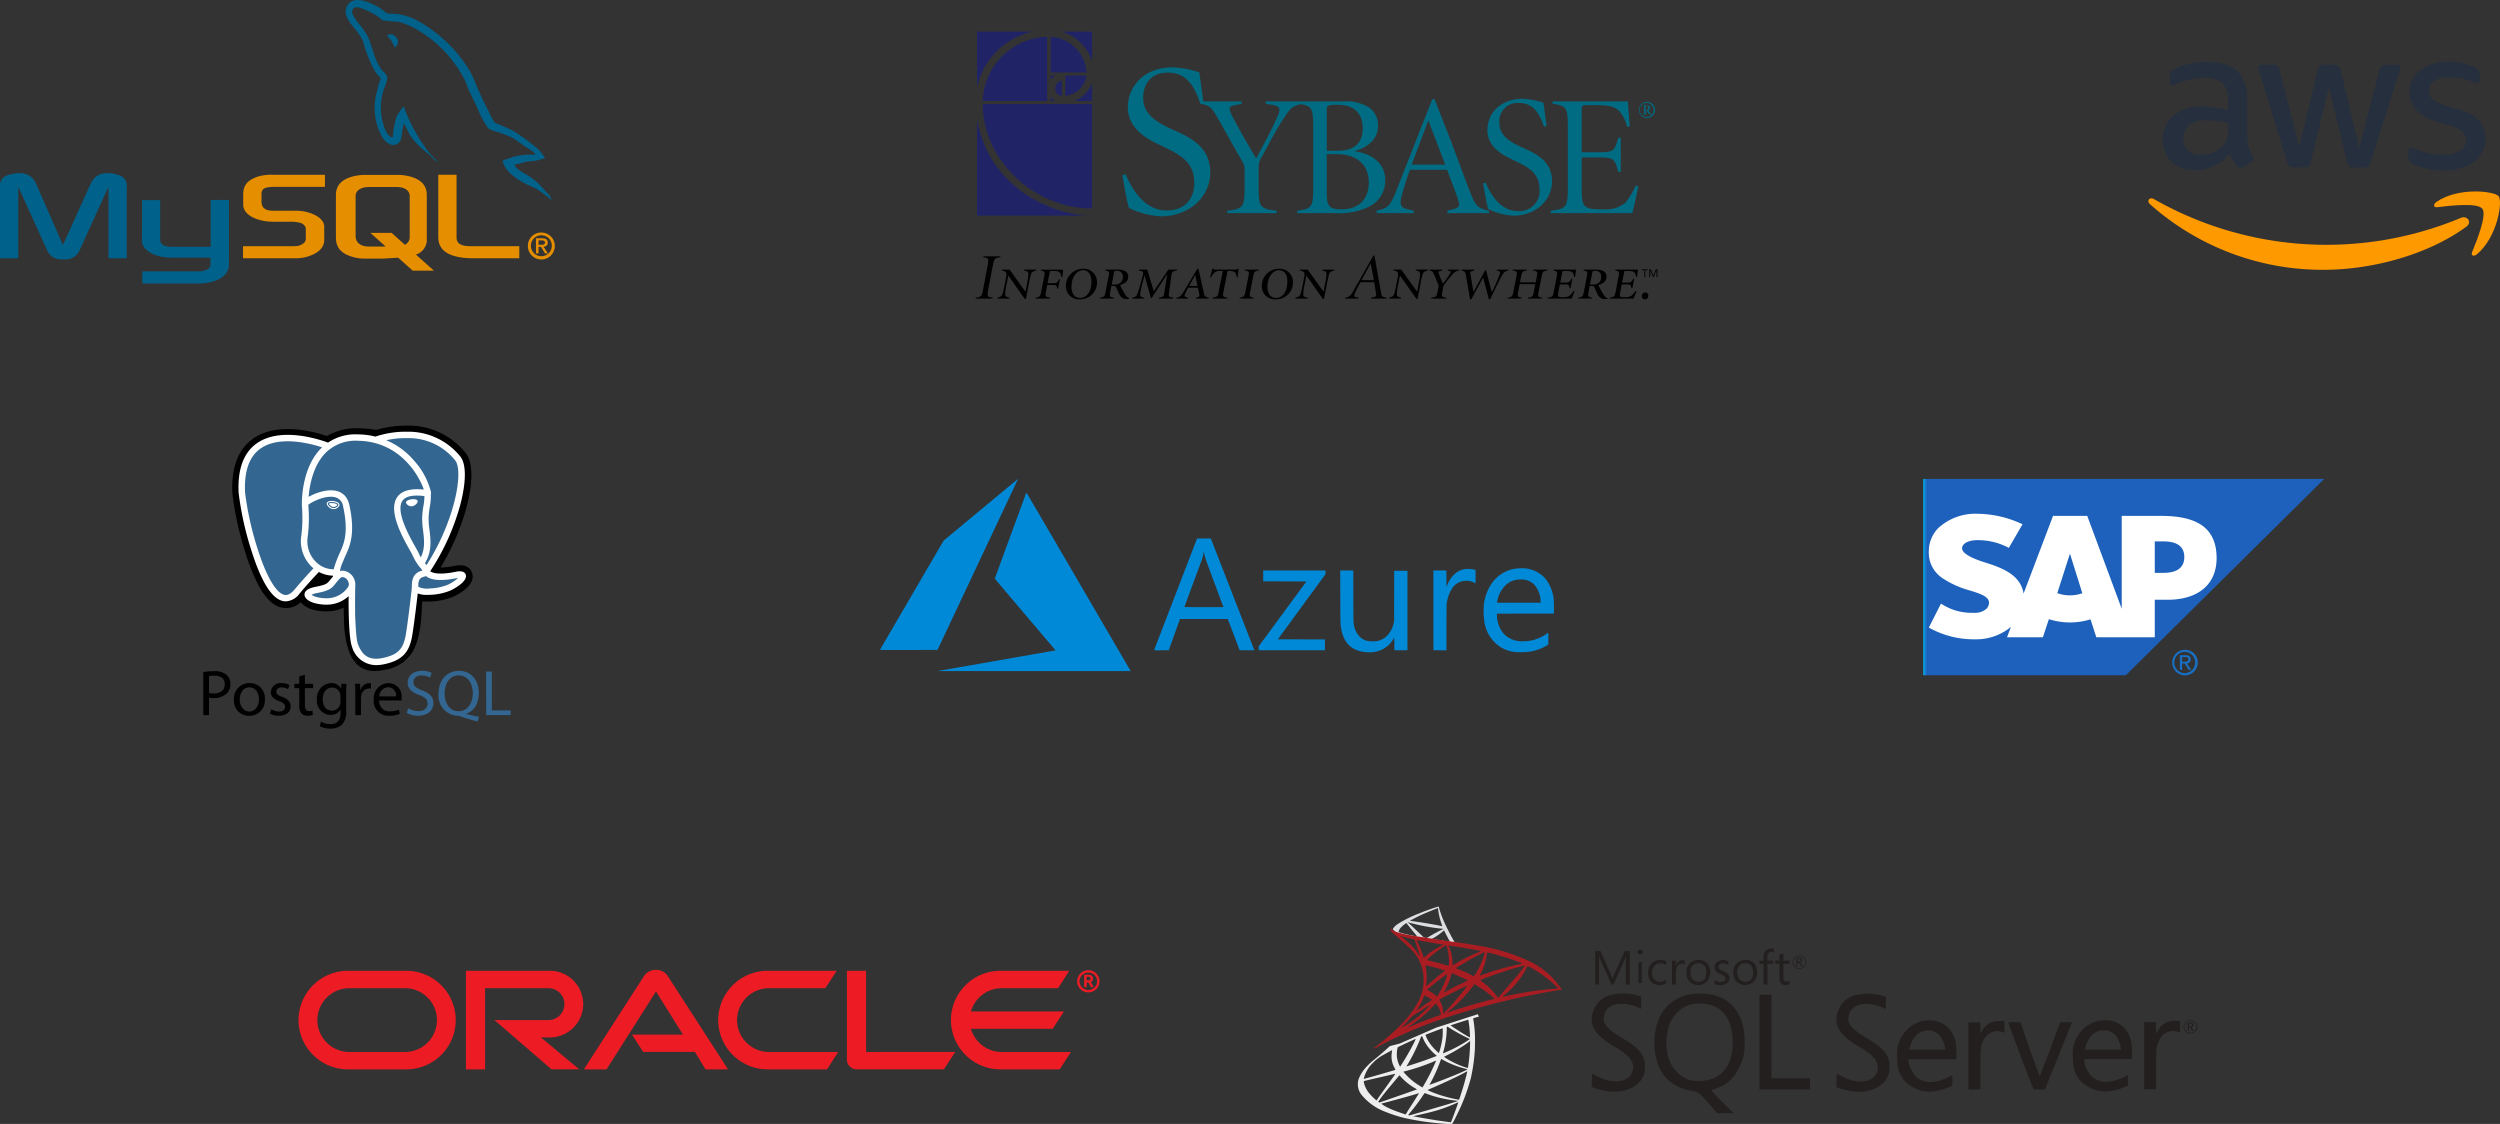 <svg id="Banco_de_dados" data-name="Banco de dados" xmlns="http://www.w3.org/2000/svg" xmlns:xlink="http://www.w3.org/1999/xlink" width="460.746" height="207.14" viewBox="0 0 460.746 207.14">
  <rect x="0" y="0" width="460.746" height="207.14" fill="#333333" stroke="none"/>
  <defs>
    <linearGradient id="linear-gradient" x2="0.011" gradientUnits="objectBoundingBox">
      <stop offset="0" stop-color="#00b8f1"/>
      <stop offset="0.22" stop-color="#06a5e5"/>
      <stop offset="0.794" stop-color="#1870c5"/>
      <stop offset="1" stop-color="#1d61bc"/>
    </linearGradient>
    <linearGradient id="linear-gradient-2" x1="-4.183" y1="0.143" x2="-3.174" y2="0.794" gradientUnits="objectBoundingBox">
      <stop offset="0" stop-color="#909ca9"/>
      <stop offset="1" stop-color="#ededee"/>
    </linearGradient>
    <linearGradient id="linear-gradient-3" x1="-8.133" y1="37.388" x2="-6.64" y2="37.388" gradientUnits="objectBoundingBox">
      <stop offset="0" stop-color="#939fab"/>
      <stop offset="1" stop-color="#dcdee1"/>
    </linearGradient>
    <radialGradient id="radial-gradient" cx="0.443" cy="0.439" r="0.128" gradientTransform="matrix(-0.691, -0.149, -0.208, 1.978, -19.227, -9.973)" gradientUnits="objectBoundingBox">
      <stop offset="0" stop-color="#ee352c"/>
      <stop offset="1" stop-color="#a91d22"/>
    </radialGradient>
  </defs>
  <g id="SAP_2011_logo" transform="translate(354.444 88.267)">
    <path id="path3060" d="M0,0V36.18H37.347L73.9,0H0Z" transform="translate(0 0)" fill="url(#linear-gradient)"/>
    <path id="path5384" d="M57.148,39.649v2.7h.412V41.176h.463l.746,1.171h.463l-.8-1.171a.733.733,0,0,0,.72-.764c0-.532-.329-.764-.977-.764Zm.412.356h.566c.278,0,.592.045.592.382,0,.421-.317.458-.669.458H57.56Zm.514-1.349A2.355,2.355,0,1,0,60.441,41,2.333,2.333,0,0,0,58.074,38.656Zm0,.382a1.961,1.961,0,0,1,0,3.92,1.96,1.96,0,0,1,0-3.92Z" transform="translate(-9.843 -7.168)" fill="#1870c5"/>
    <path id="path3100" d="M44.5,18.773H42.9v-5.8h1.6c2.139,0,3.841.7,3.841,2.862,0,2.235-1.7,2.936-3.841,2.936M27.264,22.918a6.716,6.716,0,0,1-2.33-.409l2.307-7.2h.049l2.26,7.22a6.856,6.856,0,0,1-2.283.389M44.08,8.266H36.806V25.383L30.451,8.266h-6.3L18.723,22.576c-.574-3.607-4.35-4.856-7.318-5.787-1.957-.623-4.039-1.539-4.02-2.553.016-.829,1.119-1.6,3.293-1.483A11.908,11.908,0,0,1,16,14.172l2.527-4.356a19.824,19.824,0,0,0-8.239-1.932h-.016A10.076,10.076,0,0,0,3,10.517a6.058,6.058,0,0,0-1.741,4.2,5.621,5.621,0,0,0,2.5,5.024A17.254,17.254,0,0,0,8.7,21.982c2.021.617,3.67,1.155,3.651,2.3a1.661,1.661,0,0,1-.479,1.119,3.222,3.222,0,0,1-2.345.732,10.154,10.154,0,0,1-6.025-1.7L1.256,28.853A16.921,16.921,0,0,0,9.49,31.02h.379a10.04,10.04,0,0,0,6.26-2.08l.267-.231-.728,1.935h6.606l1.11-3.339a12.76,12.76,0,0,0,7.676.032l1.067,3.307H42.9V23.73h2.352c5.68,0,9.043-2.861,9.043-7.662,0-5.344-3.266-7.795-10.22-7.795" transform="translate(-0.222 -1.462)" fill="#fff" fill-rule="evenodd"/>
  </g>
  <g id="Amazon_Web_Services_Logo" transform="translate(395.949 11.378)">
    <path id="Caminho_5023" data-name="Caminho 5023" d="M29.681,15.026a6.39,6.39,0,0,0,.237,1.9,11.356,11.356,0,0,0,.69,1.536.921.921,0,0,1,.151.491.843.843,0,0,1-.409.64l-1.358.9a1.04,1.04,0,0,1-.56.192,1,1,0,0,1-.647-.3,6.606,6.606,0,0,1-.776-1c-.216-.363-.431-.768-.668-1.258A8,8,0,0,1,20,21.062a5.941,5.941,0,0,1-4.31-1.536A5.448,5.448,0,0,1,14.1,15.431a5.465,5.465,0,0,1,1.961-4.393,7.894,7.894,0,0,1,5.28-1.663,17.239,17.239,0,0,1,2.284.171c.8.107,1.616.277,2.478.469V8.458a4.693,4.693,0,0,0-1.013-3.412,5,5,0,0,0-3.513-.981,9.9,9.9,0,0,0-2.327.277,17.3,17.3,0,0,0-2.327.725,6.225,6.225,0,0,1-.754.277,1.334,1.334,0,0,1-.345.064c-.3,0-.453-.213-.453-.661V3.7a1.338,1.338,0,0,1,.151-.746,1.612,1.612,0,0,1,.6-.448,12.492,12.492,0,0,1,2.715-.96A13.2,13.2,0,0,1,22.2,1.143c2.565,0,4.439.576,5.646,1.727a7.013,7.013,0,0,1,1.789,5.246v6.91Zm-8.75,3.242a7.051,7.051,0,0,0,2.22-.384A4.805,4.805,0,0,0,25.2,16.519a3.374,3.374,0,0,0,.733-1.365,7.581,7.581,0,0,0,.216-1.855v-.9a18.167,18.167,0,0,0-1.983-.363,16.407,16.407,0,0,0-2.026-.128,5.006,5.006,0,0,0-3.211.853,2.959,2.959,0,0,0-1.056,2.453,2.959,2.959,0,0,0,.8,2.261A3.007,3.007,0,0,0,20.932,18.268Zm17.305,2.3a1.212,1.212,0,0,1-.819-.213,1.734,1.734,0,0,1-.453-.832L31.9,3.041a3.7,3.7,0,0,1-.194-.853.47.47,0,0,1,.517-.533h2.112a1.2,1.2,0,0,1,.84.213,1.739,1.739,0,0,1,.431.832l3.621,14.118L42.59,2.7A1.491,1.491,0,0,1,43,1.868a1.494,1.494,0,0,1,.862-.213h1.724a1.307,1.307,0,0,1,.862.213,1.432,1.432,0,0,1,.409.832l3.405,14.289L53.991,2.7a1.823,1.823,0,0,1,.431-.832,1.417,1.417,0,0,1,.84-.213h2a.477.477,0,0,1,.539.533,2.107,2.107,0,0,1-.043.341,3.009,3.009,0,0,1-.151.533L52.417,19.547a1.631,1.631,0,0,1-.453.832,1.389,1.389,0,0,1-.819.213H49.293a1.307,1.307,0,0,1-.862-.213,1.506,1.506,0,0,1-.409-.853L44.681,5.771,41.362,19.5a1.658,1.658,0,0,1-.409.853,1.346,1.346,0,0,1-.862.213Zm27.693.576a14.4,14.4,0,0,1-3.319-.384,9.872,9.872,0,0,1-2.478-.853,1.546,1.546,0,0,1-.668-.6,1.492,1.492,0,0,1-.129-.6V17.628c0-.448.172-.661.5-.661a1.232,1.232,0,0,1,.388.064c.129.043.323.128.539.213a11.811,11.811,0,0,0,2.371.746,13.074,13.074,0,0,0,2.565.256,5.864,5.864,0,0,0,3.146-.7,2.291,2.291,0,0,0,1.121-2.026,2.065,2.065,0,0,0-.582-1.493A5.426,5.426,0,0,0,67.2,12.915l-3.125-.96A6.58,6.58,0,0,1,60.628,9.78a5.047,5.047,0,0,1-1.078-3.092,4.707,4.707,0,0,1,.582-2.367,5.5,5.5,0,0,1,1.552-1.749,6.868,6.868,0,0,1,2.241-1.109A9.485,9.485,0,0,1,66.641,1.1a10.931,10.931,0,0,1,1.444.085c.5.064.948.149,1.4.235.431.107.84.213,1.228.341a4.729,4.729,0,0,1,.905.384,1.859,1.859,0,0,1,.647.533,1.141,1.141,0,0,1,.194.7v1c0,.448-.172.682-.5.682a2.259,2.259,0,0,1-.819-.256,9.948,9.948,0,0,0-4.138-.832,5.611,5.611,0,0,0-2.866.6,2.054,2.054,0,0,0-1.013,1.9,2,2,0,0,0,.647,1.514,6.462,6.462,0,0,0,2.371,1.173l3.06.96a6.563,6.563,0,0,1,3.34,2.047,4.793,4.793,0,0,1,.991,2.986,5.435,5.435,0,0,1-.56,2.474A5.75,5.75,0,0,1,71.4,19.5,6.975,6.975,0,0,1,69.012,20.7,10.348,10.348,0,0,1,65.93,21.147Z" transform="translate(-11.421 -1.1)" fill="#252f3e"/>
    <g id="Grupo_4558" data-name="Grupo 4558" transform="translate(0 23.905)">
      <path id="Caminho_5024" data-name="Caminho 5024" d="M60.25,124.38c-7.09,5.182-17.392,7.934-26.249,7.934A47.77,47.77,0,0,1,1.955,120.221c-.668-.6-.065-1.408.733-.938a64.243,64.243,0,0,0,56.528,3.476C60.4,122.226,61.414,123.527,60.25,124.38Z" transform="translate(-1.668 -117.874)" fill="#f90" fill-rule="evenodd"/>
      <path id="Caminho_5025" data-name="Caminho 5025" d="M254.868,116.372c-.905-1.152-5.991-.554-8.3-.277-.69.085-.8-.512-.172-.96,4.052-2.815,10.711-2,11.487-1.066.776.96-.215,7.55-4.009,10.706-.582.491-1.142.235-.884-.405C253.856,122.258,255.774,117.5,254.868,116.372Z" transform="translate(-193.334 -113.192)" fill="#f90" fill-rule="evenodd"/>
    </g>
  </g>
  <g id="layer1" transform="translate(162.172 88.269)">
    <g id="layer1-1" transform="translate(0 0)">
      <path id="path21" d="M1.959,30.015c5.936-1.038,10.838-1.9,10.895-1.908l.1-.021-5.6-6.6c-3.082-3.628-5.6-6.61-5.6-6.628,0-.033,5.787-15.8,5.819-15.858.011-.019,3.949,6.709,9.546,16.309l9.6,16.467.073.126-17.81,0-17.81,0L1.959,30.015Zm68.3-1.6c-2.711-.172-4.288-1.7-4.706-4.559-.111-.761-.112-.78-.123-5.719l-.011-4.779h2.4l.009,4.623c.009,4.166.014,4.655.054,4.948A4.36,4.36,0,0,0,68.924,25.5a3,3,0,0,0,1.68.871,6.456,6.456,0,0,0,1.611,0,3.572,3.572,0,0,0,1.826-.981,4.761,4.761,0,0,0,1.231-2.335l.071-.314.008-4.662.008-4.662h2.45V28.072H75.384V26.909a8.718,8.718,0,0,0-.027-1.154.954.954,0,0,0-.138.209,4.9,4.9,0,0,1-1.877,1.859,5.314,5.314,0,0,1-3.084.6Zm27.517-.012a6.4,6.4,0,0,1-2.788-.9,6.712,6.712,0,0,1-3.064-5.225,12.5,12.5,0,0,1-.03-2.663,8.6,8.6,0,0,1,1.718-4.248,8.731,8.731,0,0,1,1.038-1.027A6.5,6.5,0,0,1,97.3,13.092a8.7,8.7,0,0,1,2.148-.124,5.668,5.668,0,0,1,3.808,1.936,7.348,7.348,0,0,1,1.537,4.6c.01.3.013.829.006,1.174l-.013.626-5.251.007-5.251.007v.232a5.7,5.7,0,0,0,.473,2.194,4.824,4.824,0,0,0,1.068,1.546A4.72,4.72,0,0,0,98.484,26.4a10.491,10.491,0,0,0,1.739-.066A7.415,7.415,0,0,0,103.5,25c.109-.081.213-.156.232-.168a4.34,4.34,0,0,1,.033,1.082v1.1l-.248.152A8.752,8.752,0,0,1,100,28.375a20.417,20.417,0,0,1-2.225.033Zm4.57-9.3a4.7,4.7,0,0,0-1.216-3.173,3.356,3.356,0,0,0-1.854-.89,5.535,5.535,0,0,0-1.439.04,3.774,3.774,0,0,0-1.964,1.033,5.288,5.288,0,0,0-1.3,2.059,6.551,6.551,0,0,0-.251,1.012l-.017.124h8.042ZM31.113,28.039c.006-.018,1.789-4.654,3.963-10.3L39.027,7.468h2.539l.105.267c.322.817,7.911,20.314,7.911,20.324s-.608.012-1.351.012H46.881L45.787,25.19l-1.094-2.882H35.886l-.038.1c-.021.054-.488,1.35-1.038,2.881l-1,2.784H32.455a7.375,7.375,0,0,1-1.342-.032Zm12.777-7.93s-.736-1.979-1.636-4.388c-1.683-4.507-1.777-4.778-1.91-5.5-.062-.339-.094-.349-.131-.039a7.131,7.131,0,0,1-.23.991c-.044.136-.8,2.195-1.684,4.574s-1.6,4.337-1.6,4.349,1.619.022,3.6.022,3.6,0,3.6-.008ZM50.4,27.7v-.375l4.388-5.969,4.388-5.969L55.2,15.371l-3.973-.013-.007-1-.007-1H62.707v.674l-4.388,6c-2.413,3.3-4.388,6.007-4.388,6.014s1.951.012,4.335.012H62.6v2.008H50.4Zm32.2.358c-.01-.01-.018-3.319-.018-7.355V13.362h2.4v1.513c0,.832.01,1.513.023,1.513a1.338,1.338,0,0,0,.13-.3,5.223,5.223,0,0,1,1.34-2.042,3.486,3.486,0,0,1,1.895-.932,3.966,3.966,0,0,1,.791-.028,3.536,3.536,0,0,1,1.1.152l.1.032V15.73l-.283-.14a3.053,3.053,0,0,0-1.588-.315,2.9,2.9,0,0,0-.949.184,3,3,0,0,0-1.511,1.221,7.047,7.047,0,0,0-1,2.854c-.02.175-.031,1.6-.036,4.4l-.007,4.14H83.8c-.65,0-1.189-.008-1.2-.017ZM-19.415,28c0-.009,2.641-4.545,5.868-10.08L-7.679,7.859-.841,2.18C2.92-.943,6.007-3.5,6.02-3.507a1.182,1.182,0,0,1-.11.274L-1.516,12.528-8.809,28.007l-5.3.007c-2.917,0-5.3,0-5.3-.01Z" transform="translate(19.415 3.507)" fill="#0089d6"/>
    </g>
  </g>
  <g id="MySQL-Logo.wine" transform="translate(0)">
    <path id="Caminho_5047" data-name="Caminho 5047" d="M0,138.6H3.369V125.432l5.215,11.476a2.873,2.873,0,0,0,3.11,1.88,2.834,2.834,0,0,0,3.078-1.88l5.215-11.476V138.6h3.369V125.454a2.005,2.005,0,0,0-1.587-2.222c-2.559-.791-4.276-.107-5.053,1.6L11.6,136.16,6.64,124.834c-.745-1.71-2.494-2.393-5.053-1.6A2.005,2.005,0,0,0,0,125.454Zm26.156-10.715h3.368v7.252c-.031.394.128,1.319,1.973,1.347.941.015,7.266,0,7.325,0v-8.635H42.2c.015,0,0,11.776,0,11.826.018,2.9-3.642,3.535-5.329,3.584H26.228v-2.243c.019,0,10.629,0,10.656,0,2.168-.227,1.912-1.293,1.912-1.652v-.874h-7.16c-3.331-.03-5.453-1.469-5.479-3.124,0-.153.072-7.409,0-7.481Z" transform="translate(0 -90.999)" fill="#00618a"/>
    <path id="Caminho_5048" data-name="Caminho 5048" d="M170.757,139.468h9.685a7.537,7.537,0,0,0,3.11-.641c1.457-.662,2.17-1.56,2.17-2.735v-2.436c0-.962-.81-1.859-2.4-2.458a8.359,8.359,0,0,0-2.883-.492H176.36c-1.36,0-2.008-.406-2.17-1.3a.941.941,0,0,1-.033-.3v-1.517a.877.877,0,0,1,.033-.278c.162-.684.518-.876,1.717-.983.1,0,.227-.022.324-.022h9.62v-2.222h-9.459a9.179,9.179,0,0,0-2.721.278c-2.008.62-2.883,1.6-2.883,3.312v1.945c0,1.5,1.717,2.778,4.6,3.077.324.021.648.043.972.043h3.5a1.807,1.807,0,0,1,.356.022c1.069.086,1.522.278,1.846.662a.791.791,0,0,1,.259.6v1.944a1.111,1.111,0,0,1-.486.791,2.4,2.4,0,0,1-1.425.47c-.13,0-.227.021-.356.021h-9.3v2.222Zm35.98-3.868c0,2.286,1.717,3.569,5.183,3.825.324.021.648.043.972.043h8.778v-2.222h-8.843c-1.976,0-2.721-.492-2.721-1.667v-11.5h-3.369V135.6Zm-18.865.117v-7.924c0-2.013,1.428-3.234,4.252-3.619a6.532,6.532,0,0,1,.909-.064h6.394a7,7,0,0,1,.941.064c2.824.385,4.252,1.606,4.252,3.619v7.923a2.893,2.893,0,0,1-2,3.077l3.318,2.964h-3.912l-2.685-2.4-2.7.17h-3.6a7.54,7.54,0,0,1-1.98-.279c-2.142-.578-3.181-1.692-3.181-3.534Zm3.636-.193a1.449,1.449,0,0,0,.065.343c.195.921,1.071,1.435,2.4,1.435h3.061l-2.811-2.512h3.911l2.452,2.19a1.582,1.582,0,0,0,.853-1.071,1.088,1.088,0,0,0,.032-.321v-7.6a1.022,1.022,0,0,0-.032-.3c-.195-.857-1.071-1.349-2.37-1.349h-5.1c-1.493,0-2.467.643-2.467,1.649v7.538Z" transform="translate(-125.964 -91.871)" fill="#e48e00"/>
    <path id="Caminho_5049" data-name="Caminho 5049" d="M277.832,28.524a11.965,11.965,0,0,0-5,.7c-.384.16-1,.165-1.06.641.211.219.244.546.412.816a6.445,6.445,0,0,0,1.354,1.573c.531.4,1.079.822,1.649,1.166,1.013.611,2.145.96,3.121,1.573.575.361,1.146.816,1.707,1.223.277.2.464.515.824.641V36.8c-.189-.239-.238-.567-.412-.816l-.765-.757a12.5,12.5,0,0,0-2.708-2.564c-.805-.572-2.608-1.345-2.944-2.272l-.059-.058a13.094,13.094,0,0,0,1.767-.408c.885-.235,1.676-.174,2.591-.408l1.237-.35v-.233c-.462-.469-.792-1.09-1.3-1.515A37.712,37.712,0,0,0,274,24.27c-.822-.513-1.838-.847-2.708-1.282-.293-.146-.808-.222-1-.466a12.31,12.31,0,0,1-1.06-1.981c-.739-1.408-1.465-2.947-2.119-4.429a23.766,23.766,0,0,0-1.3-2.913,25.885,25.885,0,0,0-10.01-9.556,12.083,12.083,0,0,0-3.3-1.049l-1.943-.117a10.345,10.345,0,0,1-1.178-.874c-1.477-.923-5.265-2.932-6.359-.291-.691,1.667,1.032,3.293,1.648,4.137a12.488,12.488,0,0,1,1.3,1.923c.2.438.238.877.412,1.34a30.593,30.593,0,0,0,1.354,3.438,12.132,12.132,0,0,0,.942,1.573c.217.293.589.422.647.874a7.068,7.068,0,0,0-.589,1.923,11.056,11.056,0,0,0,.765,8.566c.411.652,1.378,2.052,2.709,1.515,1.164-.469.9-1.923,1.237-3.2.075-.291.029-.5.177-.7v.058l1.06,2.1a14.347,14.347,0,0,0,3.356,3.438c.612.457,1.093,1.248,1.884,1.515v-.058h-.059c-.153-.236-.393-.334-.589-.524a13.4,13.4,0,0,1-1.354-1.515,35.374,35.374,0,0,1-2.885-4.661c-.413-.784-.771-1.649-1.119-2.447-.134-.308-.132-.773-.412-.932a11.649,11.649,0,0,0-1.237,1.748,14.826,14.826,0,0,0-.706,3.846c-.1.037-.058.011-.118.058-.82-.2-1.108-1.031-1.413-1.748a10.906,10.906,0,0,1-.236-6.817c.176-.54.969-2.24.648-2.739-.153-.5-.659-.786-.942-1.166a9.148,9.148,0,0,1-.942-1.632c-.631-1.413-.925-3-1.59-4.428a12.912,12.912,0,0,0-1.3-1.981,11.552,11.552,0,0,1-1.413-1.981c-.135-.289-.317-.752-.118-1.049a.465.465,0,0,1,.354-.35c.342-.26,1.293.087,1.648.233a14.417,14.417,0,0,1,2.532,1.282c.384.252.772.739,1.236.874h.53c.829.188,1.758.058,2.532.291a15.375,15.375,0,0,1,3.709,1.748,22.813,22.813,0,0,1,8.067,8.74c.305.58.438,1.133.706,1.748.543,1.24,1.226,2.516,1.766,3.729a17.366,17.366,0,0,0,1.826,3.438c.4.529,1.947.813,2.649,1.107a15.691,15.691,0,0,1,1.767.7c.891.532,1.755,1.166,2.591,1.748.418.291,1.7.93,1.766,1.457Z" transform="translate(-179.162 0)" fill="#00618a"/>
    <path id="Caminho_5050" data-name="Caminho 5050" d="M272.826,24.357a4.267,4.267,0,0,0-1.06.116v.058h.059a7.967,7.967,0,0,0,.824,1.049l.589,1.224.059-.058a1.416,1.416,0,0,0,.53-1.282c-.146-.152-.168-.343-.294-.525C273.364,24.7,273.038,24.56,272.826,24.357Z" transform="translate(-200.476 -18.033)" fill="#00618a" fill-rule="evenodd"/>
    <path id="Caminho_5051" data-name="Caminho 5051" d="M370.87,167.542a2.483,2.483,0,1,0,2.483-2.456,2.437,2.437,0,0,0-2.483,2.456Zm4.409,0a1.927,1.927,0,1,1-1.927-1.946A1.911,1.911,0,0,1,375.279,167.542Zm-1.258,1.4h.556l-.814-1.231c.437-.046.768-.256.768-.767,0-.57-.364-.806-1.066-.806H372.36v2.8h.477v-1.212h.443l.742,1.212Zm-1.185-1.6v-.806h.549c.285,0,.629.052.629.38,0,.393-.311.426-.669.426Z" transform="translate(-273.583 -122.231)" fill="#e48e00" fill-rule="evenodd"/>
  </g>
  <g id="layer1-2" data-name="layer1" transform="translate(55.012 178.735)">
    <g id="g354-6" transform="translate(0 0)">
      <g id="Grupo_4555" data-name="Grupo 4555" transform="translate(0 0)">
        <g id="g362-2">
          <path id="path364-3" d="M3.455.553h9.4L7.89-7.395-1.231,6.96H-5.4l11.1-17.226a2.614,2.614,0,0,1,2.176-1.121,2.6,2.6,0,0,1,2.143,1.09L21.167,6.96H17.012L15.054,3.75H5.531Zm43.15,3.2V-11.212H43.073V5.222a1.676,1.676,0,0,0,.522,1.2,1.789,1.789,0,0,0,1.283.534H60.943L63.035,3.75ZM-11.716,1.075A6.161,6.161,0,0,0-5.524-5.07a6.158,6.158,0,0,0-6.192-6.141H-27.141V6.96h3.525V-8h11.667A2.947,2.947,0,0,1-8.985-5.07a2.965,2.965,0,0,1-2.965,2.951l-9.942-.009,10.53,9.087h5.115l-7.073-5.885ZM-48.83,6.96h10.657A9.1,9.1,0,0,0-29.02-2.119a9.111,9.111,0,0,0-9.153-9.092H-48.83A9.13,9.13,0,0,0-58-2.119,9.122,9.122,0,0,0-48.83,6.96m10.413-3.2H-48.594a5.91,5.91,0,0,1-5.931-5.881A5.9,5.9,0,0,1-48.594-8h10.177a5.9,5.9,0,0,1,5.938,5.881,5.908,5.908,0,0,1-5.938,5.881m66.945,3.2h10.88l2.06-3.2h-12.7a5.911,5.911,0,0,1-5.943-5.881A5.9,5.9,0,0,1,28.771-8H39.105l2.084-3.211H28.528a9.139,9.139,0,0,0-9.183,9.092A9.132,9.132,0,0,0,28.528,6.96m43.114-3.2A5.929,5.929,0,0,1,65.931-.517H81l2.076-3.2H65.931A5.922,5.922,0,0,1,71.642-8H81.987l2.067-3.211H71.407a9.127,9.127,0,0,0-9.164,9.092A9.12,9.12,0,0,0,71.407,6.96h10.88l2.067-3.2Zm14.3-13.033a1.614,1.614,0,0,1,1.631-1.607,1.607,1.607,0,0,1,1.617,1.607,1.6,1.6,0,0,1-1.617,1.6,1.612,1.612,0,0,1-1.631-1.6m1.631,2.04a2.034,2.034,0,0,0,2.05-2.032,2.051,2.051,0,0,0-2.05-2.052,2.055,2.055,0,0,0-2.065,2.052A2.039,2.039,0,0,0,87.576-7.23m-.2-3.247a2.1,2.1,0,0,1,.612.058.642.642,0,0,1,.438.638,1.422,1.422,0,0,1-.026.19.56.56,0,0,1-.282.4.818.818,0,0,1-.09.053l.529.948h-.515l-.474-.882h-.311v.882H86.8v-2.285Zm.164,1.034a.4.4,0,0,0,.372-.147.219.219,0,0,0,.071-.192.31.31,0,0,0-.176-.281,1.053,1.053,0,0,0-.431-.048h-.119v.668Z" transform="translate(58 11.388)" fill="#ed1c24"/>
        </g>
      </g>
    </g>
  </g>
  <g id="postgresql_original_wordmark_logo_icon_146392" transform="translate(37.468 78.449)">
    <path id="Caminho_5060" data-name="Caminho 5060" d="M49.593,39.169c.293-2.411.205-2.765,2.02-2.375l.461.04a10.6,10.6,0,0,0,4.294-.715c2.309-1.06,3.678-2.831,1.4-2.366-5.193,1.06-5.55-.68-5.55-.68C57.7,25.022,60,14.8,58.017,12.3c-5.4-6.824-14.739-3.6-14.9-3.513l-.05.01a18.645,18.645,0,0,0-3.464-.357,8.623,8.623,0,0,0-5.486,1.625S17.455,3.268,18.231,18.608C18.4,21.871,22.957,43.3,28.4,36.827c1.988-2.366,3.91-4.368,3.91-4.368a5.085,5.085,0,0,0,3.3.832l.093-.078a3.529,3.529,0,0,0,.037.921c-1.4,1.55-.99,1.822-3.792,2.393-2.835.578-1.169,1.608-.082,1.877a5.8,5.8,0,0,0,6.429-2.066l-.082.326c.55.435.513,3.129.59,5.053a18,18,0,0,0,.6,4.779c.4,1.059.864,3.786,4.547,3,3.078-.653,5.431-1.593,5.645-10.331" transform="translate(-11.087 -6.184)"/>
    <path id="Caminho_5061" data-name="Caminho 5061" d="M40.679,49.313a4.719,4.719,0,0,1-3.334-1.225,6.309,6.309,0,0,1-1.588-2.777l-.1-.292a18.636,18.636,0,0,1-.714-5.322c-.014-.345-.024-.7-.035-1.078-.008-.275-.018-.621-.031-.983a7.072,7.072,0,0,1-1.851.579,9,9,0,0,1-3.67-.187,4.289,4.289,0,0,1-2.389-1.41,3.865,3.865,0,0,1-3.877.906c-1.437-.474-2.723-1.806-3.932-4.074A36.369,36.369,0,0,1,16.68,27.2a58.375,58.375,0,0,1-2.3-10.59c-.242-4.778,1.058-8.2,3.862-10.155C22.664,3.359,29.367,5.177,31.811,6a10.711,10.711,0,0,1,5.756-1.422,21.225,21.225,0,0,1,3.325.3,19.314,19.314,0,0,1,5.663-.79,13.443,13.443,0,0,1,10.8,5.025c1.825,2.308.923,7.153.222,9.837a43.728,43.728,0,0,1-4.833,11.283,12.782,12.782,0,0,0,2.6-.307c2.34-.478,3.024.763,3.21,1.319.744,2.23-2.49,3.915-3.5,4.379a12.363,12.363,0,0,1-5.127.878l-.075-.005-.453-.039-.045.374-.043.366c-.116,4.429-.755,7.233-2.071,9.087a7.433,7.433,0,0,1-4.983,2.845,7.552,7.552,0,0,1-1.573.176ZM37.251,33.194c1.052.833,1.144,2.4,1.226,5.328.01.365.02.711.033,1.034a18.931,18.931,0,0,0,.5,4.236c.051.137.1.276.145.423.4,1.224.607,1.838,2.353,1.468,1.467-.311,2.22-.59,2.81-1.421.858-1.209,1.337-3.639,1.425-7.225l1.784.043-1.772-.21.052-.438c.17-1.443.292-2.486,1.267-3.175a3.053,3.053,0,0,1,2.383-.373A2.636,2.636,0,0,1,48.4,31.336l-.149-.725L48.668,30a40.027,40.027,0,0,0,5.449-11.923c1.084-4.153.753-6.358.423-6.775C50.166,5.767,42.579,8.051,41.788,8.311l-.134.071-.671.124-.344-.071a17.024,17.024,0,0,0-3.13-.321,6.826,6.826,0,0,0-4.378,1.267l-.814.611-.945-.385c-2.018-.817-7.947-2.459-11.076-.266-1.737,1.217-2.527,3.6-2.352,7.089a56.511,56.511,0,0,0,2.152,9.736c1.8,5.841,3.439,7.781,4.123,8.007.119.04.429-.2.737-.564,2-2.384,3.908-4.372,3.988-4.456l1.033-1.076,1.249.821a3.325,3.325,0,0,0,1.629.554l2.979-2.514L35.4,31.3a1.773,1.773,0,0,0,.025.478l.13.826-.562.622-.065.072,1.637.748Z" transform="translate(-9.017 -4.094)"/>
    <path id="Caminho_5062" data-name="Caminho 5062" d="M57.77,33.754c-5.194,1.06-5.551-.68-5.551-.68C57.7,25.022,60,14.8,58.017,12.3c-5.4-6.824-14.739-3.6-14.9-3.513l-.05.009a18.729,18.729,0,0,0-3.465-.357,8.622,8.622,0,0,0-5.486,1.625S17.454,3.268,18.23,18.607C18.394,21.871,22.956,43.3,28.4,36.827c1.988-2.366,3.91-4.368,3.91-4.368a5.084,5.084,0,0,0,3.295.832l.093-.078a3.569,3.569,0,0,0,.037.921c-1.4,1.55-.99,1.822-3.792,2.393-2.835.578-1.17,1.608-.082,1.877a5.8,5.8,0,0,0,6.429-2.066l-.082.326c.549.435.935,2.832.87,5A13.628,13.628,0,0,0,39.4,46.5c.433,1.164.864,3.786,4.547,3,3.078-.653,4.672-2.344,4.895-5.165.157-2.006.514-1.709.536-3.5l.286-.849c.329-2.719.052-3.6,1.949-3.188l.461.04a10.591,10.591,0,0,0,4.294-.715c2.309-1.06,3.678-2.831,1.4-2.366Z" transform="translate(-11.087 -6.183)" fill="#336791"/>
    <path id="Caminho_5063" data-name="Caminho 5063" d="M42.2,49.542a4.633,4.633,0,0,1-4.441-3.39c-.582-1.442-.708-7.038-.578-11.627a.6.6,0,0,1,1.19.033c-.15,5.293.063,10.09.494,11.157.673,1.664,1.693,3.12,4.578,2.509,2.739-.582,3.765-1.609,4.221-4.23.351-2.011,1.044-7.733,1.129-8.862a.6.6,0,0,1,1.187.088c-.089,1.175-.779,6.886-1.143,8.975-.539,3.1-1.934,4.5-5.145,5.181a7.232,7.232,0,0,1-1.492.167ZM25.554,37.79a2.5,2.5,0,0,1-.789-.129c-1.994-.659-3.894-3.873-5.646-9.554A57.113,57.113,0,0,1,16.866,17.8c-.22-4.349.912-7.426,3.364-9.145,4.851-3.4,13.012-.162,13.357-.023a.587.587,0,0,1,.326.768.6.6,0,0,1-.776.322h0c-.079-.032-7.9-3.134-12.222-.1-2.1,1.471-3.06,4.2-2.862,8.124a56.68,56.68,0,0,0,2.2,10.021c1.564,5.072,3.345,8.272,4.885,8.78.241.08.977.323,2.029-.928,1.978-2.355,3.8-4.235,3.814-4.254a.6.6,0,0,1,.841-.018.585.585,0,0,1,.018.833c-.018.018-1.808,1.87-3.758,4.192A3.331,3.331,0,0,1,25.554,37.79Zm25.9-4.962a.6.6,0,0,1-.332-.1.585.585,0,0,1-.161-.818c5.544-8.14,7.489-17.976,5.823-20.083a10.957,10.957,0,0,0-8.8-4.117,16.677,16.677,0,0,0-5.336.763l-.09.036a.6.6,0,0,1-.745-.313.588.588,0,0,1,.235-.747l.16-.065-.008,0,.008,0a17.438,17.438,0,0,1,5.62-.854,12.291,12.291,0,0,1,9.9,4.572c1.1,1.395,1.105,4.609.007,8.817a42.469,42.469,0,0,1-5.78,12.651A.6.6,0,0,1,51.449,32.828Zm.283,3.768a4.853,4.853,0,0,1-2.3-.433,1.178,1.178,0,0,1-.635-.954c-.143-2.476,1.238-2.908,1.943-3.1-.1-.147-.238-.319-.382-.5a8.766,8.766,0,0,1-1.406-2.244c-.068-.162-.281-.54-.527-.977-1.335-2.369-4.113-7.3-2.328-9.823.826-1.168,2.47-1.628,4.893-1.371-.713-2.149-4.107-8.871-12.16-9a7.825,7.825,0,0,0-5.9,2.188c-3.342,3.34-3.221,9.384-3.219,9.444a.6.6,0,0,1-1.19.031c-.007-.268-.132-6.61,3.563-10.3a8.978,8.978,0,0,1,6.766-2.537A13.679,13.679,0,0,1,49.19,11.849a13.518,13.518,0,0,1,3.128,5.816.657.657,0,0,1-.5.792l-.214.005c-2.378-.377-3.9-.115-4.534.777-1.357,1.919,1.27,6.582,2.392,8.574.287.508.493.875.588,1.1a7.64,7.64,0,0,0,1.236,1.956,3.325,3.325,0,0,1,.74,1.212c.049.085.742,1.1,4.857.259,1.031-.21,1.649-.03,1.838.535.372,1.113-1.714,2.411-2.869,2.942a10.9,10.9,0,0,1-4.118.777Zm-1.751-1.484a3.718,3.718,0,0,0,2.136.3,9.547,9.547,0,0,0,3.232-.659,6.814,6.814,0,0,0,1.959-1.289l-.187.034c-2.631.538-4.491.466-5.53-.213a2.232,2.232,0,0,1-.2-.148,2.934,2.934,0,0,1-.291.093c-.59.164-1.2.333-1.117,1.884ZM32.988,38.4a8.5,8.5,0,0,1-2.044-.262c-.727-.18-1.955-.722-1.936-1.613.021-1,1.489-1.3,2.043-1.412,2-.407,2.127-.57,2.751-1.354.182-.229.408-.513.717-.855a2.012,2.012,0,0,1,1.489-.765,2.247,2.247,0,0,1,.871.206A2.539,2.539,0,0,1,38.267,34,2.1,2.1,0,0,1,38,35.844,5.959,5.959,0,0,1,32.988,38.4Zm-2.694-1.824a2.812,2.812,0,0,0,.939.42,7.35,7.35,0,0,0,1.755.227,4.751,4.751,0,0,0,4.046-2.065.988.988,0,0,0,.089-.84,1.4,1.4,0,0,0-.7-.885,1.168,1.168,0,0,0-.416-.116c-.066,0-.265,0-.6.373-.284.314-.489.571-.67.8-.777.977-1.133,1.308-3.446,1.779a3.773,3.773,0,0,0-1,.309Zm4.576-2.717a.594.594,0,0,1-.588-.5,2.734,2.734,0,0,1-.03-.3,5.846,5.846,0,0,1-4.089-1.818,6.539,6.539,0,0,1-1.753-5.509,25.726,25.726,0,0,0,.134-5.252c-.018-.294-.03-.506-.029-.653,0-.186,0-.681,1.674-1.518a9.375,9.375,0,0,1,3.085-.951c2.155-.22,3.575.73,4,2.674,1.148,5.252.091,7.575-.681,9.271-.144.315-.28.614-.388.9l-.1.255a6.27,6.27,0,0,0-.652,2.714.591.591,0,0,1-.5.672ZM29.71,20l.024.421A26.786,26.786,0,0,1,29.59,25.9a5.376,5.376,0,0,0,1.433,4.531,4.649,4.649,0,0,0,3.335,1.456h.025A16.077,16.077,0,0,1,35,30.057l.1-.253c.123-.326.266-.642.418-.976.743-1.633,1.667-3.666.6-8.539a1.984,1.984,0,0,0-1.563-1.707c-1.726-.378-4.3.907-4.839,1.416Zm3.592-.25c-.03.208.386.764.927.838a1,1,0,0,0,1.032-.568c.029-.209-.386-.438-.927-.512S33.331,19.539,33.3,19.748Zm1.051,1.043L34.2,20.78a1.431,1.431,0,0,1-.907-.56.762.762,0,0,1-.188-.5c.038-.272.372-.434.9-.434a2.722,2.722,0,0,1,.361.025,2.219,2.219,0,0,1,.746.229c.339.188.364.4.349.505A1.159,1.159,0,0,1,34.353,20.791ZM33.5,19.782a1.043,1.043,0,0,0,.757.609l.1.007a.858.858,0,0,0,.709-.4,1.2,1.2,0,0,0-.755-.3A2.209,2.209,0,0,0,34,19.679a.861.861,0,0,0-.5.1Zm16.264-.46c.029.209-.385.764-.927.839a1,1,0,0,1-1.033-.568c-.029-.208.386-.438.927-.512S49.733,19.115,49.763,19.323Zm-1.051.945a1.07,1.07,0,0,1-1.007-.661c-.043-.312.477-.549,1.012-.623a2.507,2.507,0,0,1,.347-.025c.462,0,.767.134.8.35a.794.794,0,0,1-.276.55,1.3,1.3,0,0,1-.735.4l-.139.009Zm.351-1.112a2.4,2.4,0,0,0-.32.022c-.538.074-.858.288-.843.4a.922.922,0,0,0,.81.491l.111-.008a1.109,1.109,0,0,0,.619-.34.677.677,0,0,0,.223-.389c-.01-.072-.208-.18-.6-.18Zm1.479,12.122a.6.6,0,0,1-.331-.1.585.585,0,0,1-.163-.817c1.267-1.873,1.035-3.783.811-5.63a15.723,15.723,0,0,1-.169-2.382,16.413,16.413,0,0,1,.229-2.108,10.655,10.655,0,0,0,.183-2.329.6.6,0,0,1,1.189-.063,11.748,11.748,0,0,1-.2,2.571,15.464,15.464,0,0,0-.216,1.966,14.716,14.716,0,0,0,.161,2.2c.239,1.965.509,4.191-1,6.426a.6.6,0,0,1-.5.262Z" transform="translate(-10.354 -5.412)" fill="#fff"/>
    <path id="Caminho_5064" data-name="Caminho 5064" d="M13.924,17.211" transform="translate(-8.789 -11.2)" fill="none" stroke="#fff" stroke-linecap="round" stroke-linejoin="round" stroke-width="3"/>
    <path id="Caminho_5065" data-name="Caminho 5065" d="M2.835,103a12.271,12.271,0,0,1,2.011-.155,3.358,3.358,0,0,1,2.276.667,2.149,2.149,0,0,1,.71,1.68,2.35,2.35,0,0,1-.627,1.716,3.383,3.383,0,0,1-2.48.882,3.636,3.636,0,0,1-.842-.071v3.217H2.835V103Zm1.048,3.872a3.547,3.547,0,0,0,.867.083c1.264,0,2.035-.608,2.035-1.716,0-1.06-.759-1.573-1.914-1.573a4.441,4.441,0,0,0-.987.083Zm10.294,1.132a2.833,2.833,0,0,1-2.9,3.063A2.755,2.755,0,0,1,8.482,108.1a2.829,2.829,0,0,1,2.89-3.062A2.743,2.743,0,0,1,14.177,108.005Zm-4.623.06c0,1.263.734,2.216,1.77,2.216,1.011,0,1.769-.941,1.769-2.24,0-.977-.493-2.216-1.746-2.216S9.554,106.968,9.554,108.065Zm5.815,1.8a2.8,2.8,0,0,0,1.4.417c.771,0,1.132-.381,1.132-.858,0-.5-.3-.774-1.084-1.06-1.047-.369-1.541-.941-1.541-1.632a1.791,1.791,0,0,1,2.011-1.692,2.934,2.934,0,0,1,1.433.357l-.265.763a2.285,2.285,0,0,0-1.192-.334c-.626,0-.975.357-.975.786,0,.477.35.691,1.108.977,1.011.381,1.529.882,1.529,1.74,0,1.013-.795,1.728-2.179,1.728a3.351,3.351,0,0,1-1.637-.393l.264-.8Zm6.189-6.351v1.656h1.517v.8H21.558v3.11c0,.715.2,1.12.795,1.12a2.38,2.38,0,0,0,.614-.071l.048.786a2.615,2.615,0,0,1-.939.143,1.477,1.477,0,0,1-1.144-.441,2.123,2.123,0,0,1-.409-1.5v-3.145h-.9v-.8h.9v-1.382Zm7.657,1.657c-.025.417-.048.882-.048,1.585V110.1a3.3,3.3,0,0,1-.831,2.634,3.11,3.11,0,0,1-2.119.691,3.8,3.8,0,0,1-1.939-.477l.265-.8a3.312,3.312,0,0,0,1.71.453c1.084,0,1.878-.56,1.878-2.014v-.643h-.024a2.086,2.086,0,0,1-1.854.965,2.588,2.588,0,0,1-2.48-2.812,2.779,2.779,0,0,1,2.625-3.062,1.942,1.942,0,0,1,1.819,1h.024l.048-.87Zm-1.1,2.276a1.479,1.479,0,0,0-.06-.477,1.524,1.524,0,0,0-1.481-1.108c-1.012,0-1.734.846-1.734,2.18,0,1.132.578,2.073,1.722,2.073a1.547,1.547,0,0,0,1.469-1.072,1.807,1.807,0,0,0,.085-.56v-1.037Zm2.733-.477c0-.679-.012-1.263-.048-1.8h.928l.036,1.132h.048a1.745,1.745,0,0,1,1.613-1.263,1.154,1.154,0,0,1,.3.036v.989a1.6,1.6,0,0,0-.361-.036,1.479,1.479,0,0,0-1.421,1.346,2.922,2.922,0,0,0-.048.489v3.074H30.852v-3.968Zm4.407,1.275a1.857,1.857,0,0,0,2,2,3.865,3.865,0,0,0,1.613-.3l.181.751a4.762,4.762,0,0,1-1.938.357,2.691,2.691,0,0,1-2.866-2.907,2.81,2.81,0,0,1,2.733-3.11,2.451,2.451,0,0,1,2.408,2.717,3.916,3.916,0,0,1-.036.489H35.259Zm3.106-.751a1.5,1.5,0,0,0-1.469-1.7,1.746,1.746,0,0,0-1.626,1.7Z" transform="translate(-2.835 -57.592)"/>
    <path id="Caminho_5066" data-name="Caminho 5066" d="M84.063,109.589a3.741,3.741,0,0,0,1.878.524c1.072,0,1.7-.56,1.7-1.37,0-.751-.433-1.18-1.529-1.6-1.324-.465-2.143-1.144-2.143-2.276,0-1.251,1.047-2.18,2.625-2.18a3.719,3.719,0,0,1,1.794.393l-.289.846a3.258,3.258,0,0,0-1.541-.381c-1.108,0-1.529.655-1.529,1.2,0,.751.493,1.12,1.613,1.549,1.373.525,2.071,1.18,2.071,2.359,0,1.239-.927,2.311-2.841,2.311a4.232,4.232,0,0,1-2.071-.512Zm12.774,2.443c-1.1-.286-2.167-.608-3.106-.929a1.568,1.568,0,0,0-.494-.119,3.71,3.71,0,0,1-3.576-4.063c0-2.574,1.589-4.23,3.781-4.23s3.637,1.692,3.637,4.063c0,2.061-.963,3.384-2.312,3.848v.048c.807.2,1.686.393,2.372.512Zm-.867-5.231c0-1.608-.842-3.265-2.565-3.265-1.77,0-2.637,1.62-2.625,3.36-.012,1.7.939,3.241,2.577,3.241C95.032,110.137,95.971,108.635,95.971,106.8Zm2.468-3.98h1.048v7.161h3.468v.87H98.439Z" transform="translate(-46.306 -57.508)" fill="#336791"/>
  </g>
  <g id="microsoft-sql-server-logo-svgrepo-com" transform="translate(250.243 167.07)">
    <g id="Grupo_4554" data-name="Grupo 4554" transform="translate(0 0)">
      <path id="Caminho_4982" data-name="Caminho 4982" d="M354.625,463.277l-7.677,2.481-6.679,2.917-1.868.488c-.476.448-.975.9-1.514,1.361-.592.505-1.143.965-1.567,1.3a11.628,11.628,0,0,0-1.52,1.493,6.754,6.754,0,0,0-1.126,1.883,3.135,3.135,0,0,0,.453,2.842,10.164,10.164,0,0,0,4.2,3.118,26.841,26.841,0,0,0,3.69,1.223,49.34,49.34,0,0,0,7.868,1.108,9.183,9.183,0,0,0,1.015,0,13.643,13.643,0,0,0,.749-1.407,35.333,35.333,0,0,0,2.721-7.126,33.441,33.441,0,0,0,.7-4.938c.041-.557.058-2.423.023-3.055a21.257,21.257,0,0,0-.29-2.693.612.612,0,0,1-.017-.235,10.057,10.057,0,0,1,1.039-.31l-.192-.448h0Zm-1.752,1.016a18.421,18.421,0,0,1,.3,2.877,1.523,1.523,0,0,1-.006.39c-.046,0-.981-.545-1.648-.959-.58-.362-1.683-1.085-1.857-1.223-.058-.04-.052-.046.423-.207C350.894,464.9,352.809,464.293,352.872,464.293Zm-3.911,1.275a1.933,1.933,0,0,1,.5.27,36.115,36.115,0,0,0,3.516,1.935c.215.092.238.057-.255.39a25.386,25.386,0,0,1-3.986,2.119c-.284.126-.522.224-.528.224a1.476,1.476,0,0,1,.07-.316,16.771,16.771,0,0,0,.621-4.037c.006-.574.006-.574.058-.591C348.95,465.568,348.956,465.568,348.961,465.568Zm-.806.3a12.273,12.273,0,0,1-.035,1.671,14.489,14.489,0,0,1-.534,2.5,3.791,3.791,0,0,1-.133.4,10.177,10.177,0,0,1-1.079-1.039,7.762,7.762,0,0,1-1.068-1.539,4.81,4.81,0,0,1-.325-.781C345.074,467.021,348.132,465.849,348.155,465.872Zm-3.8,1.476a.022.022,0,0,1,.017.006,1.067,1.067,0,0,1,.087.207,7.743,7.743,0,0,0,.963,1.705,9.764,9.764,0,0,0,1.34,1.43c.139.115.267.224.284.241.035.035.046.029-.9.385-1.1.413-2.292.827-3.661,1.263l-.98.316c-.052.017-.035-.011.116-.247a32.171,32.171,0,0,0,2.292-4.571c.1-.253.2-.505.215-.563a.208.208,0,0,1,.128-.149A.566.566,0,0,1,344.36,467.348Zm-1.16.477a12.766,12.766,0,0,1-.569,1.189c-.563,1.085-1.178,2.153-2,3.451-.139.224-.273.431-.29.454-.029.04-.041.029-.133-.149a5.228,5.228,0,0,1-.447-1.332,5.306,5.306,0,0,1,.029-1.711c.075-.356.07-.35.244-.436C340.774,468.916,343.176,467.8,343.2,467.825Zm10.009.4v.241a30.913,30.913,0,0,1-.342,4.318c-.035.224-.064.408-.07.413s-.168-.046-.365-.1a15.061,15.061,0,0,1-2.669-1.131,11.832,11.832,0,0,1-1.358-.827c.006-.006.249-.132.534-.281a34.286,34.286,0,0,0,3.174-1.843c.354-.235.888-.614,1-.718Zm-14.39,1.7c.023,0,.017.046-.018.253-.023.149-.052.425-.064.614a4.213,4.213,0,0,0,.511,2.308,4.745,4.745,0,0,1,.2.436c-.041.034-3.882,1.148-5.089,1.476l-.7.189c-.041.012-.046.006-.029-.092a6.018,6.018,0,0,1,1.688-2.877,7.5,7.5,0,0,1,1.909-1.447c.592-.333,1.5-.833,1.572-.855C338.807,469.926,338.813,469.926,338.819,469.926Zm9.052,1.6a2.359,2.359,0,0,1,.313.167,17.6,17.6,0,0,0,4.445,1.711l.134.029-.186.1c-.772.425-3.307,1.47-5.9,2.429-.377.138-.749.276-.818.3a.414.414,0,0,1-.133.04c0-.006.1-.207.238-.454a28.185,28.185,0,0,0,1.828-4.117C347.836,471.632,347.865,471.534,347.871,471.528Zm-.923.3a1.621,1.621,0,0,1-.1.264,36.213,36.213,0,0,1-2.013,4.014c-.215.379-.395.683-.4.683s-.18-.1-.389-.23A11.9,11.9,0,0,1,341.012,474l-.1-.126.528-.144a38.163,38.163,0,0,0,5.095-1.74C346.756,471.9,346.942,471.827,346.948,471.827Zm5.733,1.981h0c.006.132-.29,1.315-.534,2.17-.2.718-.377,1.281-.7,2.274-.139.436-.261.8-.267.8a.39.39,0,0,1-.075-.017,24.464,24.464,0,0,1-4.717-1.315c-.406-.161-.986-.419-1.021-.448a6.812,6.812,0,0,1,.778-.362c2.64-1.143,5.379-2.44,6.319-3A.757.757,0,0,1,352.681,473.808Zm-13.236.448c.012.012-.725,1.062-1.758,2.492-.36.5-.778,1.085-.934,1.3s-.394.563-.528.769l-.244.373-.261-.218a9.61,9.61,0,0,1-1.079-1.091,4.7,4.7,0,0,1-.969-1.855c-.064-.276-.064-.414-.006-.431.087-.023,1.636-.385,3.087-.718.807-.184,1.741-.4,2.077-.482S339.439,474.256,339.445,474.256Zm.743.281.186.207a10.876,10.876,0,0,0,2.721,2.2,1.533,1.533,0,0,1,.313.2c-.04.029-3.586,1.275-5.228,1.837-.922.322-1.683.58-1.688.58a1,1,0,0,1-.116-.075l-.1-.075.168-.241c.545-.781,1.23-1.637,2.721-3.417Zm4.63,3.279c.006-.006.261.086.574.2a18.736,18.736,0,0,0,2.153.66,24.062,24.062,0,0,0,3.255.557c.128.011.2.023.174.04-.041.023-.894.3-1.52.5-1,.31-4.044,1.2-6.528,1.906-.458.132-.853.241-.876.247a.463.463,0,0,1-.25-.063,4.177,4.177,0,0,1,.308-.385,34.1,34.1,0,0,0,2.356-3.135C344.656,478.057,344.818,477.822,344.818,477.816Zm-1.021.029c.006.006-.406.66-1.125,1.786-.308.477-.65,1.016-.772,1.206s-.29.471-.389.632l-.168.293-.087-.023c-.209-.057-1.677-.568-2.066-.724a14.425,14.425,0,0,1-1.352-.614,5.66,5.66,0,0,1-1-.626c.012-.006.807-.218,1.764-.477,2.542-.683,3.952-1.08,4.874-1.367A2.4,2.4,0,0,1,343.8,477.845Zm7.224,1.677h.006c.023.057-.917,2.641-1.259,3.457-.075.184-.1.23-.145.224-.1-.006-1.462-.2-2.292-.316-1.445-.218-3.87-.637-4.479-.775l-.139-.029.864-.2c1.857-.413,2.75-.637,3.656-.913a26.013,26.013,0,0,0,3.418-1.3A2.808,2.808,0,0,1,351.021,479.521Z" transform="translate(-332.512 -443.432)" fill="url(#linear-gradient-2)"/>
      <path id="Caminho_4983" data-name="Caminho 4983" d="M464.626,82.735a37.143,37.143,0,0,0-3.516,1.252A22.052,22.052,0,0,0,457.066,86a3.051,3.051,0,0,0-.783.775.533.533,0,0,0-.035.2l.778.729,1.851.586,4.4.781,5.036.856.052-.431c-.017,0-.029-.006-.046-.006l-.662-.1-.133-.235c-.685-1.194-1.439-2.676-1.88-3.675a18.853,18.853,0,0,1-.847-2.314c-.1-.39-.11-.413-.174-.419h0Zm-.093.293h.006c.006.006.029.167.052.356a11.9,11.9,0,0,0,.563,2.417c.215.632.215.6-.035.523-.592-.161-3.243-.614-5.164-.879-.307-.04-.569-.08-.569-.086-.023-.023,1.387-.752,2.008-1.039C462.189,83.958,464.371,83.056,464.533,83.027ZM458.94,85.6l.226.075a34.911,34.911,0,0,0,6.029,1.137c.191.017.354.035.36.035a2.7,2.7,0,0,1-.366.189c-.824.408-1.729.907-2.356,1.292a2.416,2.416,0,0,1-.377.207c-.023,0-.145-.023-.273-.04l-.232-.034-.58-.563c-1.021-.982-1.822-1.74-2.13-2.027Zm-.232.178.818,1.011c.447.557.9,1.1,1,1.223a1.886,1.886,0,0,1,.174.224c-.023.017-1.184-.207-1.8-.345-.632-.144-.894-.212-1.282-.333l-.319-.1v-.08c.006-.385.5-.959,1.335-1.545l.075-.052Zm6.951,1.378c.023,0,.052.052.122.207.2.431.813,1.591.963,1.814.047.075.128.08-.69-.052-1.967-.316-2.6-.419-2.6-.431a.6.6,0,0,1,.133-.086,11.327,11.327,0,0,0,1.77-1.212c.133-.109.255-.212.279-.23C465.642,87.156,465.653,87.15,465.659,87.156Z" transform="translate(-449.771 -82.734)" fill="url(#linear-gradient-3)"/>
      <path id="Caminho_4984" data-name="Caminho 4984" d="M396.128,167.757a.53.53,0,0,0-.006.5,2.327,2.327,0,0,0,.589.637s2.79,2.492,3.128,2.848a7.618,7.618,0,0,1,2.276,5.455,8.216,8.216,0,0,1-.99,4.129c-1.3,2.607-4.056,5.484-8.3,8.676l.621-.189a20.35,20.35,0,0,1,2.225-1.212,83.1,83.1,0,0,1,10.35-4.244,138.626,138.626,0,0,1,21.007-5.156l.571-.08-.088-.126a17.812,17.812,0,0,0-1.26-1.625,14.835,14.835,0,0,0-4.451-3.394,35.107,35.107,0,0,0-9.661-2.969c-.759-.138-2.426-.4-3.78-.591-2.871-.408-4.727-.689-6.77-1.011-.733-.115-1.831-.287-2.558-.431-.376-.075-1.1-.23-1.661-.408C396.918,168.406,396.266,168.245,396.128,167.757Zm1.617,1.436a1.866,1.866,0,0,1,.238.069c.238.075.545.161.909.253q.413.1.828.2c.376.086.69.166.7.166.044.04.677,1.895.89,2.607.081.27.144.5.138.5a1.153,1.153,0,0,1-.157-.224,12.356,12.356,0,0,0-3.235-3.348A2.644,2.644,0,0,1,397.746,169.193Zm3.084.781a2.675,2.675,0,0,1,.338.052c1.066.218,2.978.551,4.2.741a1.655,1.655,0,0,1,.37.075.64.64,0,0,1-.169.1c-.207.1-1.041.551-1.316.723a11.9,11.9,0,0,0-1.774,1.3c-.182.167-.339.3-.339.3s-.038-.1-.069-.218a17.619,17.619,0,0,0-1.122-2.814,2.355,2.355,0,0,1-.125-.264C400.824,169.979,400.824,169.974,400.83,169.974Zm5.429.947a2.092,2.092,0,0,1,.226.637,8.643,8.643,0,0,1,.3,2.63,4.554,4.554,0,0,1-.038.494l-.019.057-.326-.1c-.671-.2-1.762-.488-2.7-.729-.533-.132-.965-.253-.965-.264a14.232,14.232,0,0,1,1.11-1.016,28.921,28.921,0,0,1,2.407-1.711Zm.433.057c.019-.017,2.6.39,3.768.6.871.155,2.138.4,2.213.425.038.011-.094.08-.514.253a28.073,28.073,0,0,0-4.106,2.044c-.32.2-.589.356-.6.356a2.865,2.865,0,0,1-.013-.367,7.44,7.44,0,0,0-.677-3.124A.831.831,0,0,1,406.691,170.978Zm6.664,1.206a3.982,3.982,0,0,1-.138.758,13.787,13.787,0,0,1-1.579,3.319,3.751,3.751,0,0,1-.264.39,2.774,2.774,0,0,1-.376-.184,21.243,21.243,0,0,0-2.457-1.1c-.251-.1-.47-.178-.476-.189-.044-.034,1.975-1.258,3.04-1.843C411.951,172.862,413.33,172.161,413.355,172.184Zm.476.069c.056,0,1.2.287,1.793.448a39.223,39.223,0,0,1,4.269,1.43l.458.19-.32.069a49.925,49.925,0,0,0-7.228,2.05c-.182.069-.345.126-.357.126a1.4,1.4,0,0,1,.132-.293,10.9,10.9,0,0,0,1.21-3.824C413.794,172.339,413.813,172.253,413.832,172.253Zm-11.359,2.389c.019-.017.89.172,1.36.293.715.184,2.232.649,2.232.683,0,.006-.169.138-.37.3-.821.626-1.611,1.286-2.558,2.124-.282.247-.52.448-.533.448s-.019-.035-.013-.08a11.87,11.87,0,0,0-.088-3.462A2.9,2.9,0,0,1,402.472,174.642Zm18.311.017a10.911,10.911,0,0,1-.665.947c-.376.494-.928,1.148-2.175,2.584-.658.758-1.4,1.614-1.642,1.9s-.458.528-.464.528a1.971,1.971,0,0,1-.175-.23,12.31,12.31,0,0,0-2.539-2.567c-.188-.144-.395-.3-.464-.345a.682.682,0,0,1-.125-.1c0-.017,1.066-.436,1.874-.735,1.417-.528,3.348-1.16,4.8-1.568C419.963,174.86,420.771,174.648,420.784,174.659Zm.483.115a1.506,1.506,0,0,1,.357.161,21.218,21.218,0,0,1,4.194,2.883c.332.3,1.153,1.08,1.141,1.085s-.288.023-.627.046a67.007,67.007,0,0,0-9.266,1.412c-.219.046-.414.086-.426.086s.232-.224.539-.494a14.874,14.874,0,0,0,3.805-4.64c.144-.281.269-.522.282-.54Zm-13.961,1.309c.088.017.9.368,1.517.649.564.258,1.41.672,1.454.706.006.006-.295.149-.664.316-1.179.54-2.188,1.051-3.241,1.636-.3.167-.552.3-.558.3-.025,0-.019-.023.15-.3a11.372,11.372,0,0,0,1.273-3.164C407.262,176.141,407.287,176.083,407.306,176.083Zm-.815.138a10.243,10.243,0,0,1-.326,1.108,13.548,13.548,0,0,1-1.11,2.331c-.1.161-.251.4-.332.528l-.157.23-.351-.31a4.612,4.612,0,0,0-1.166-.787,1.716,1.716,0,0,1-.3-.161c0-.046,1.072-.936,1.893-1.579C405.231,177.117,406.472,176.2,406.491,176.221Zm4.984,1.878.307.184a23.8,23.8,0,0,1,2.163,1.464c.357.27,1.047.838,1.185.976l.075.075-.508.132c-2.871.729-5.09,1.378-7.68,2.251-.288.1-.533.178-.552.178-.037,0-.069.029.577-.517a26,26,0,0,0,4.213-4.433Zm-1.31.3c.013.011-.846,1.12-1.36,1.746-.614.746-1.705,2-2.457,2.813-.313.339-.583.62-.6.626s-.025-.08-.025-.213a4.483,4.483,0,0,0-.533-2.067c-.144-.264-.169-.327-.138-.356.119-.1,1.943-1.051,3.1-1.619C408.929,178.948,410.145,178.386,410.164,178.4Zm-7.924,1.78a2.879,2.879,0,0,1,.326.149,6.955,6.955,0,0,1,1.078.666,1.84,1.84,0,0,1-.364.276c-.6.39-1.5,1.016-2.025,1.4-.552.4-.571.413-.508.327a10.384,10.384,0,0,0,.84-1.326,10.178,10.178,0,0,0,.526-1.2.934.934,0,0,1,.125-.293Zm2.113,1.516c.031-.006.069.046.238.276a3.939,3.939,0,0,1,.7,1.671l.012.115-.859.3c-1.536.545-2.953,1.085-3.912,1.487-.27.115-.74.322-1.047.459s-.558.253-.558.247.194-.138.432-.3a24.58,24.58,0,0,0,4.714-3.979c.132-.144.251-.276.263-.281Zm-.972.218a12.532,12.532,0,0,1-1.179,1.217,20.571,20.571,0,0,1-3.893,2.877l-.376.218c-.044.023.012-.035.664-.683.414-.408.727-.752,1.085-1.177a2.053,2.053,0,0,1,.627-.546C401.231,183.209,403.356,181.888,403.381,181.911Z" transform="translate(-389.988 -163.8)" fill="url(#radial-gradient)"/>
    </g>
    <path id="Caminho_4985" data-name="Caminho 4985" d="M20.065,797.592c-.172,0-.344.016-.514.016a7.681,7.681,0,0,0-7.181,4.647,12.132,12.132,0,0,0,.013,8.846c1.228,2.625,3.212,4.01,6.525,4.534.7.114,1.171.494,2.528,2.062l1.67,1.936h3.029l-2.014-2.009a21.36,21.36,0,0,1-2.014-2.145c0-.084.426-.269.941-.424a6.9,6.9,0,0,0,4.1-3.8,7.916,7.916,0,0,0,1.028-4.083c.3-5.922-2.856-9.624-8.11-9.582Zm2.656,15.487a7.2,7.2,0,0,1-5.01.34,6.423,6.423,0,0,1-3.471-3.689,10.373,10.373,0,0,1,.2-6.753c1.285-2.43,2.985-3.548,5.469-3.548,3.684,0,5.78,2.233,6.053,6.429.216,3.5-.969,6.131-3.239,7.22ZM75.046,802.65a3.253,3.253,0,0,0-2.9,1.512l-.514.794v-2.064h-2.2V815.27h2.2v-3.957c0-3.618.046-4.041.557-5.031a2.75,2.75,0,0,1,3.086-1.711l.786.227v-2.145H75.046Zm-12.918-.113a6.4,6.4,0,0,0-1.343.156,6.224,6.224,0,0,0-4.5,6.416c0,2.4.471,3.6,1.642,4.861,2.4,1.948,4.568,2.1,7.5,1.058.5-.211,1.043-.454,1.043-.454v-1.948l-1.043.535c-2.369,1.021-4.154,1.021-5.583-.182a5.549,5.549,0,0,1-1.5-3.278h8.866v-1.669c0-3.4-2.07-5.551-5.082-5.5h0Zm-3.586,5.428a5.051,5.051,0,0,1,1.542-2.955A3.34,3.34,0,0,1,62,804.4a3.081,3.081,0,0,1,1.857.621,4.8,4.8,0,0,1,1.3,2.925H58.542v.016ZM5.53,805.732c-2.384-1.429-3.442-2.46-3.312-3.675.37-3.362,4.568-2.9,6.893-1.625l.017-2.262A9.048,9.048,0,0,0,6,797.59c-2.826-.042-4.653.875-5.509,2.742-1.258,2.754-.144,4.832,3.881,7.149,2.259,1.3,3.258,2.43,3.258,3.662,0,2.544-3.1,3.432-6.3,1.836-.658-.324-1.215-.595-1.244-.595a19.335,19.335,0,0,0-.056,2.447,13.776,13.776,0,0,0,2.456.69c3.654.721,6.98-.975,7.294-3.73.273-2.586-.671-3.942-4.252-6.06v0Zm88.976-3.224a6.735,6.735,0,0,0-1.359.157,6.2,6.2,0,0,0-4.481,6.416c0,2.4.47,3.587,1.641,4.845,2.4,1.949,4.568,2.106,7.51,1.06.5-.211,1.04-.45,1.04-.45v-1.951l-1.041.538c-2.374,1.017-4.159,1.017-5.583-.185a5.479,5.479,0,0,1-1.5-3.278h8.851v-1.669c0-3.386-2.07-5.536-5.082-5.48l0,0Zm-3.586,5.428a5.132,5.132,0,0,1,1.544-2.969,3.321,3.321,0,0,1,1.911-.608,3.08,3.08,0,0,1,1.857.622c1.113.847,1.3,2.939,1.3,2.939h-6.61l0,.015Zm-40.3-2.176c-2.384-1.426-3.438-2.46-3.311-3.675.37-3.364,4.568-2.9,6.893-1.625l.016-2.262a9,9,0,0,0-3.127-.577c-2.826-.042-4.653.875-5.511,2.742-1.256,2.754-.128,4.832,3.884,7.149,2.256,1.3,3.255,2.414,3.255,3.645,0,2.544-3.1,3.447-6.3,1.836-.655-.324-1.212-.592-1.244-.592a19.333,19.333,0,0,0-.056,2.447,15.056,15.056,0,0,0,2.439.69c3.658.723,6.985-.972,7.3-3.727.272-2.573-.671-3.929-4.241-6.048v0Zm56.81-3.138a3.241,3.241,0,0,0-2.9,1.513l-.514.791v-2.061h-2.2V815.24h2.2v-3.956c0-3.617.044-4.041.557-5.029a2.749,2.749,0,0,1,3.086-1.71l.786.227v-2.15h-1.015Zm-74.3,3.067V797.8H30.913v17.463h9.323V813.2H33.13v-7.517ZM84.4,808.146l-1.827,4.705-1.757-4.731-1.785-5.243H76.759c1.47,4.125,3.07,8.322,4.683,12.39.7.016,1.4,0,2.1,0l2.468-6.131,2.513-6.258H86.352s-.958,2.485-1.957,5.269Zm-46.159-15.1a1.221,1.221,0,0,0,.9-.356,1.176,1.176,0,0,0,.37-.875,1.155,1.155,0,0,0-.37-.875,1.239,1.239,0,0,0-.884-.34,1.222,1.222,0,0,0-.9.353,1.172,1.172,0,0,0-.357.875,1.136,1.136,0,0,0,.357.875,1.21,1.21,0,0,0,.884.34Zm-.786-2.009a1.178,1.178,0,0,1,1.588,0,1.053,1.053,0,0,1,.327.778,1.09,1.09,0,0,1-1.114,1.1,1.05,1.05,0,0,1-.786-.311,1.082,1.082,0,0,1-.327-.791A1.039,1.039,0,0,1,37.453,791.036Zm.529.891h.144c.1,0,.2.1.287.282l.172.382h.27l-.213-.425c-.087-.17-.172-.269-.272-.3a.521.521,0,0,0,.3-.156.387.387,0,0,0,.1-.284.36.36,0,0,0-.128-.3.723.723,0,0,0-.459-.125h-.455v1.583h.229v-.664Zm0-.736h.2a.516.516,0,0,1,.3.071c.054.042.069.1.069.2,0,.183-.115.269-.327.269h-.246v-.538h0Zm-36.62.595c0-.551-.016-.961-.029-1.2h.013a3.582,3.582,0,0,0,.185.638l2.128,4.705h.357l2.128-4.747a4.25,4.25,0,0,0,.185-.595h.016c-.043.47-.057.878-.057,1.2v4.153h.728v-6.173H6.1l-1.956,4.294c-.072.17-.172.425-.3.761h-.03a4.918,4.918,0,0,0-.285-.732L1.62,789.754H.649v6.173h.7v-4.138l.012,0Zm7.252.011h.629v3.845H8.613Zm.314-1.41a.467.467,0,0,0,.472-.454.405.405,0,0,0-.142-.324.46.46,0,0,0-.331-.13.468.468,0,0,0-.472.454.388.388,0,0,0,.144.324.474.474,0,0,0,.328.13h0Zm4.8,5.339v-.677a1.822,1.822,0,0,1-1.1.381,1.429,1.429,0,0,1-1.1-.454,1.744,1.744,0,0,1-.414-1.215,1.814,1.814,0,0,1,.442-1.284,1.445,1.445,0,0,1,1.114-.467,1.841,1.841,0,0,1,1.058.34v-.721A2.2,2.2,0,0,0,12.7,791.4a2.213,2.213,0,0,0-1.686.664,2.468,2.468,0,0,0-.626,1.75,2.231,2.231,0,0,0,.57,1.585,2.036,2.036,0,0,0,1.542.635,2.537,2.537,0,0,0,1.228-.311Zm1.8-2.05a1.979,1.979,0,0,1,.327-1.2.9.9,0,0,1,.729-.382.843.843,0,0,1,.54.143V791.5a1.143,1.143,0,0,0-.426-.056,1.092,1.092,0,0,0-.688.243,1.486,1.486,0,0,0-.483.745h-.016v-.9H14.8v4.407h.714v-2.262Zm4.1,2.349a2.119,2.119,0,0,0,1.613-.638,2.756,2.756,0,0,0,.043-3.377,1.979,1.979,0,0,0-1.556-.608,2.249,2.249,0,0,0-1.613.58,2.389,2.389,0,0,0-.655,1.779,2.282,2.282,0,0,0,.57,1.625,2.085,2.085,0,0,0,1.6.637v0Zm-1.015-3.591a1.415,1.415,0,0,1,1.071-.425,1.338,1.338,0,0,1,1.058.425,2.342,2.342,0,0,1,.028,2.529,1.307,1.307,0,0,1-1.071.454,1.4,1.4,0,0,1-1.085-.454,1.774,1.774,0,0,1-.4-1.244,1.718,1.718,0,0,1,.4-1.285Zm6.353,3.207a1.153,1.153,0,0,0,.416-.9,1.1,1.1,0,0,0-.328-.805,2.534,2.534,0,0,0-.83-.48,2.594,2.594,0,0,1-.671-.368.6.6,0,0,1-.185-.453.532.532,0,0,1,.213-.438.887.887,0,0,1,.573-.168,1.7,1.7,0,0,1,1.015.313v-.706a2.109,2.109,0,0,0-.958-.211,1.71,1.71,0,0,0-1.13.366,1.2,1.2,0,0,0-.157,1.708,2.306,2.306,0,0,0,.8.494,3.015,3.015,0,0,1,.729.41.536.536,0,0,1,.185.422c0,.411-.285.624-.842.624a1.776,1.776,0,0,1-1.158-.421v.761a2.124,2.124,0,0,0,1.1.269,1.95,1.95,0,0,0,1.228-.41Zm3.4-4.239a2.248,2.248,0,0,0-1.613.58,2.4,2.4,0,0,0-.655,1.779,2.289,2.289,0,0,0,.57,1.625,2.342,2.342,0,0,0,3.212,0,2.359,2.359,0,0,0,.6-1.695,2.4,2.4,0,0,0-.557-1.682,2.025,2.025,0,0,0-1.555-.608Zm1.385,2.317a1.882,1.882,0,0,1-.357,1.244,1.308,1.308,0,0,1-1.071.453,1.4,1.4,0,0,1-1.086-.453,1.774,1.774,0,0,1-.4-1.244,1.8,1.8,0,0,1,.429-1.3A1.416,1.416,0,0,1,28.331,792a1.362,1.362,0,0,1,1.054.425,2.131,2.131,0,0,1,.357,1.3h0Zm1.929,2.205h.712V792.11h1.043v-.593H32.385v-.681c0-.619.242-.93.743-.93a.992.992,0,0,1,.468.114v-.637a1.322,1.322,0,0,0-.514-.069,1.337,1.337,0,0,0-.956.353,1.479,1.479,0,0,0-.458,1.144v.723h-.753v.593h.753v3.8Zm2.926-1.2c0,.862.385,1.3,1.171,1.3a1.3,1.3,0,0,0,.671-.146v-.606a.751.751,0,0,1-.458.143.61.61,0,0,1-.513-.185,1.026,1.026,0,0,1-.159-.635v-2.487h1.13v-.593h-1.13v-1.3c-.246.084-.486.156-.714.227v1.072h-.77v.593h.77v2.614Zm76.626,8.124a1.233,1.233,0,0,0-.884-.34,1.212,1.212,0,0,0-.9.356,1.182,1.182,0,0,0-.357.875,1.15,1.15,0,0,0,.355.875,1.264,1.264,0,0,0,.9.34,1.234,1.234,0,0,0,.9-.353,1.188,1.188,0,0,0,.368-.875,1.218,1.218,0,0,0-.385-.878Zm-.115,1.669a1.157,1.157,0,0,1-1.572,0,1.093,1.093,0,0,1-.328-.794,1.04,1.04,0,0,1,.314-.778,1.12,1.12,0,0,1,1.912.778A1.011,1.011,0,0,1,111.111,804.517Zm-.642-.721a.618.618,0,0,0,.3-.155.388.388,0,0,0,.1-.285.358.358,0,0,0-.128-.3.722.722,0,0,0-.458-.125h-.455v1.581h.229v-.664h.142c.1,0,.2.1.285.282l.17.381h.272l-.213-.425c-.074-.185-.159-.269-.246-.3Zm-.157-.142h-.246v-.535h.2a.506.506,0,0,1,.3.07c.057.042.07.1.07.2,0,.183-.115.267-.327.267Z" transform="translate(43.105 -781.553)" fill="#231f1f"/>
  </g>
  <g id="sybase-1" transform="translate(179.792 5.822)">
    <path id="Caminho_5092" data-name="Caminho 5092" d="M129.152,96.313c-1.281-3.232-2.689-7.255-4.257-11.247l-2.37-6.051-.416.127-6.563,16.7c-1.216,3.072-1.6,3.295-3.681,3.8v.442h6.852v-.442l-.673-.159c-1.729-.38-2.016-.76-1.536-2.662.32-1.267,1.12-3.738,1.5-4.72h6.852c.929,2.439,1.856,4.91,2.081,5.671.287.983.192,1.3-.961,1.584l-1.056.286v.442h7.65v-.442c-1.985-.474-2.4-.728-3.426-3.325Zm-10.821-5.165,3.042-8.079h.064l3.074,8.079Zm20.427-3.136c-2.433-1.109-4.258-2.249-4.258-4.594a3.347,3.347,0,0,1,3.585-3.643c2.977,0,3.938,2.439,4.642,4.372l.48-.095c-.255-1.932-.448-3.2-.577-4.309a13.2,13.2,0,0,0-3.84-.729c-4.162,0-6.5,2.725-6.5,5.8,0,3.643,4.035,5.1,5.283,5.734,1.728.887,4.321,1.9,4.321,5.1a3.692,3.692,0,0,1-4,4.055c-3.522,0-5.314-3.77-5.923-5.227l-.48.127c.32,1.679.673,3.928.961,4.752a14.183,14.183,0,0,0,1.7.666,12.237,12.237,0,0,0,3.01.538c4.034-.064,7.043-2.819,7.043-6.367C144.2,90.419,141.126,89.058,138.758,88.012Z" transform="translate(-37.958 -66.625)" fill="#006c83" fill-rule="evenodd"/>
    <path id="Caminho_5093" data-name="Caminho 5093" d="M170.567,98.315a5.7,5.7,0,0,1-4.034,1.267c-1.505,0-2.658,0-3.331-.507-.543-.412-.736-1.172-.736-2.977V90.014H165.7c1.376,0,2.081.064,2.529.444.447.349.64,1.014.96,2.218h.481V86.4h-.481c-.64,2.344-.736,2.661-3.489,2.661h-3.234v-7.73c0-.887.064-.95.961-.95h2.113c2.433,0,3.394.57,3.874,1.109a7.112,7.112,0,0,1,1.44,2.915l.48-.095q-.2-2.311-.352-4.625H157.089v.444c2.561.349,2.817.729,2.817,4.15V95.687c0,3.421-.255,3.8-3.137,4.15v.442h15.014c.255-.854.961-4.086,1.12-4.972l-.48-.1a14.585,14.585,0,0,1-1.856,3.1Zm3.9-18.543a1.482,1.482,0,1,0,1.512,1.485,1.5,1.5,0,0,0-1.512-1.485Zm0,2.77a1.289,1.289,0,1,1,1.24-1.285A1.258,1.258,0,0,1,174.466,82.541Zm.681-.63q-.1-.128-.194-.263c-.078-.116-.176-.289-.221-.367a.462.462,0,0,0,.356-.417c0-.354-.312-.43-.583-.43h-.767v.077c.208.026.221.058.221.264v.964c0,.2-.013.231-.221.263v.077h.747V82c-.214-.032-.227-.064-.227-.263v-.386h.117c.051,0,.084.032.123.1s.149.283.227.4a.471.471,0,0,0,.441.231l.13.006.007-.058-.019-.006a.614.614,0,0,1-.137-.116Zm-.545-.694a.4.4,0,0,1-.189.045h-.157v-.611c0-.122,0-.129.162-.129a.337.337,0,0,1,.338.379A.384.384,0,0,1,174.6,81.218Z" transform="translate(-50.753 -66.822)" fill="#006c83" fill-rule="evenodd"/>
    <path id="Caminho_5094" data-name="Caminho 5094" d="M8.9,61.506H19.118A13.468,13.468,0,0,0,8.9,71.753Zm21.2,0v5.5a8.319,8.319,0,0,0-5.629-5.5H30.1Z" transform="translate(-8.617 -61.506)" fill="#202467" fill-rule="evenodd"/>
    <path id="Caminho_5095" data-name="Caminho 5095" d="M22.869,69.441V62.867a6.937,6.937,0,0,1,6.6,6.574Zm0,.579H23.7a2.383,2.383,0,0,0-.834.826Zm0,4.677H23.7a2.387,2.387,0,0,1-.834-.825Zm2.714-4.677h3.888a4.334,4.334,0,0,1-3.888,3.714Zm-.639.894v2.82A1.38,1.38,0,0,1,23.7,72.416,1.579,1.579,0,0,1,24.945,70.914ZM22.227,74.7H10.36A12.234,12.234,0,0,1,22.227,62.867Zm8.287,0H27.248a5.893,5.893,0,0,0,3.266-3.3Zm0,.55V94.484c-10.6.088-20.153-8.853-20.153-19.238Z" transform="translate(-9.033 -61.904)" fill="#202467" fill-rule="evenodd"/>
    <path id="Caminho_5096" data-name="Caminho 5096" d="M8.9,84.59c2.571,13.686,15.614,17.723,21.127,17.573H8.9Z" transform="translate(-8.617 -68.256)" fill="#202467" fill-rule="evenodd"/>
    <path id="Caminho_5097" data-name="Caminho 5097" d="M13.095,119.961l-.049.168c-.981.132-1.115.216-1.369,1.57l-.824,4.315c-.254,1.354-.182,1.439.824,1.57l-.048.168H8.5l.049-.168c.981-.132,1.1-.216,1.356-1.57l.823-4.327c.194-1.018.255-1.4-.484-1.509l-.327-.048.036-.168h3.138Zm1.682,2.446,2.907,4.051h.024l.351-1.8a7.668,7.668,0,0,0,.182-1.462c0-.348-.145-.5-.8-.623l.024-.167h2.229l-.012.167c-.545.144-.8.264-.92.6a11.019,11.019,0,0,0-.363,1.486l-.618,3.152h-.206l-3.016-4.279h-.024l-.388,1.965a7.62,7.62,0,0,0-.182,1.462c0,.348.146.5.8.623l-.024.168H12.512l.012-.168c.545-.144.8-.264.92-.6a11.055,11.055,0,0,0,.363-1.487l.315-1.618c.182-.958.06-1.139-.8-1.306l.024-.167Zm9.884,0c-.024.226-.1.79-.157,1.342l-.182.023a1.781,1.781,0,0,0-.291-.8c-.1-.12-.291-.3-1.066-.3h-.412c-.34,0-.34,0-.388.277l-.388,1.965h.969c.763,0,.8-.084,1.139-.695h.169l-.327,1.714h-.169c-.109-.611-.109-.683-.872-.683h-.957l-.254,1.234c-.169.876-.109.935.775,1.1l-.036.168H19.538l.036-.168c.787-.167.86-.226,1.03-1.1l.545-2.8c.169-.887.121-.935-.618-1.1l.036-.167h4.094Zm6.226,2.337a3.1,3.1,0,0,1-3.113,3.152,2.4,2.4,0,0,1-2.616-2.47,3.093,3.093,0,0,1,.891-2.223,3.16,3.16,0,0,1,2.222-.94A2.433,2.433,0,0,1,30.887,124.744Zm-4.7.826c0,.972.375,2.062,1.611,2.062.9,0,2.059-.767,2.059-3.032,0-.864-.279-2.075-1.562-2.075C27.266,122.526,26.188,123.654,26.188,125.571Zm7.363-.155-.206,1.066c-.169.9-.121.959.654,1.1l-.036.168H31.395l.036-.168c.787-.144.872-.2,1.042-1.1l.545-2.8c.182-.911.109-.959-.618-1.1l.036-.167h2.29a2.641,2.641,0,0,1,1.381.3,1.112,1.112,0,0,1,.533,1.006c0,.959-.812,1.331-1.489,1.534.1.241.363.78.533,1.079a6.7,6.7,0,0,0,.569.911,1.269,1.269,0,0,0,.581.455l-.024.133h-.255a1.452,1.452,0,0,1-1.514-.792c-.182-.347-.412-.9-.581-1.27-.121-.264-.206-.347-.581-.347H33.55Zm.048-.253h.533a1.794,1.794,0,0,0,.8-.144,1.349,1.349,0,0,0,.727-1.27,1,1,0,0,0-1.066-1.1c-.508,0-.521.013-.581.348l-.413,2.169Zm12.075-2.756-.036.167c-.872.144-.932.18-1.053,1.008l-.412,3c-.109.815-.109.851.775,1.006l-.036.168H42.258l.049-.168c.8-.155.859-.191.993-1.006l.533-3.309H43.8l-2.834,4.386h-.145l-1.163-4.171H39.63l-.485,1.942a10.76,10.76,0,0,0-.3,1.534c-.024.371.061.492.775.623l-.049.168H37.377l.049-.168c.521-.144.714-.275.847-.575a12.724,12.724,0,0,0,.558-1.7l.412-1.557c.279-.995.206-1.008-.654-1.175l.036-.167h1.526l1.2,3.992,2.677-3.992Zm3.428,5.346.036-.168.279-.072c.315-.083.412-.192.291-.754l-.218-1.008h-1.78a10.955,10.955,0,0,0-.581,1.138c-.182.431-.1.528.242.623l.291.072-.06.168H45.493l.06-.168c.557-.155.763-.216,1.26-1.031l2.568-4.279.194-.059.993,4.471c.157.708.339.767.921.9l-.036.168Zm-1.236-2.337h1.55l-.412-2H48.98l-1.114,2Zm8.525-3.009a.629.629,0,0,0,.508-.2h.109q-.125.8-.194,1.606l-.182.025a1.559,1.559,0,0,0-.255-.851,1.116,1.116,0,0,0-.9-.312H54.95l-.751,3.812c-.169.876-.109.935.739,1.1l-.036.168H52.164l.036-.168c.86-.167.945-.226,1.114-1.1l.751-3.812h-.436a1.426,1.426,0,0,0-1.15.348,3.509,3.509,0,0,0-.569.815h-.182c.145-.551.327-1.211.424-1.631h.109c.1.18.23.2.46.2Zm4.334,0-.036.167c-.775.144-.835.192-1.017,1.1l-.557,2.816c-.169.887-.109.947.666,1.09l-.036.168H57.165l.036-.168c.775-.144.859-.2,1.029-1.09l.557-2.816c.182-.911.1-.959-.678-1.1l.036-.167ZM67,124.744a3.1,3.1,0,0,1-3.113,3.152,2.4,2.4,0,0,1-2.616-2.47,3.093,3.093,0,0,1,.891-2.223,3.159,3.159,0,0,1,2.222-.941A2.433,2.433,0,0,1,67,124.744Zm-4.7.826c0,.972.375,2.062,1.611,2.062.9,0,2.059-.767,2.059-3.032,0-.864-.279-2.075-1.562-2.075C63.378,122.526,62.3,123.654,62.3,125.571Zm7.411-3.164,2.907,4.051h.024l.352-1.8a7.667,7.667,0,0,0,.182-1.462c0-.348-.145-.5-.8-.623l.025-.167h2.229l-.013.167c-.545.144-.8.264-.92.6a11.135,11.135,0,0,0-.363,1.486l-.619,3.152h-.205l-3.016-4.279h-.024L69.08,125.5a7.68,7.68,0,0,0-.182,1.462c0,.348.145.5.8.623l-.024.168H67.445l.012-.168c.545-.144.8-.264.92-.6a11.167,11.167,0,0,0,.363-1.487l.315-1.618c.182-.958.061-1.139-.8-1.306l.024-.167h1.43Zm11.714,5.177.521-.119c.338-.072.448-.168.363-.672l-.34-2.062H79.437c-.205.371-.69,1.282-.932,1.857-.3.72-.255.828.193.911l.412.084-.036.168H76.59l.049-.168c.726-.132.944-.275,1.537-1.318l3.659-6.436.169-.048.412,2.278c.278,1.523.545,3.057.812,4.519.145.8.218.875,1.042,1.006l-.049.168H81.375l.049-.169Zm-1.805-3.212h2.29l-.57-3.093h-.024Zm7.341-1.966,2.906,4.051h.025l.35-1.8a7.668,7.668,0,0,0,.182-1.462c0-.348-.145-.5-.8-.623l.024-.167h2.229l-.013.167c-.545.144-.8.264-.92.6a11.132,11.132,0,0,0-.363,1.486l-.617,3.152h-.207l-3.015-4.279h-.024l-.388,1.965a7.68,7.68,0,0,0-.182,1.462c0,.348.145.5.8.623l-.024.168H84.693l.013-.168c.545-.144.8-.264.92-.6a11.171,11.171,0,0,0,.363-1.487l.315-1.618c.182-.958.06-1.139-.8-1.306l.025-.167Zm5.514,5.346.036-.168c.9-.144.957-.2,1.138-1.09l.183-.9a.847.847,0,0,0-.109-.576c-.158-.383-.365-.922-.728-1.737-.218-.5-.314-.564-.824-.708l.025-.167h2.325l-.024.167-.365.1c-.327.084-.35.156-.278.408s.533,1.39.788,1.942a22.821,22.821,0,0,0,1.369-1.965c.145-.264.12-.323-.207-.408l-.29-.072.025-.167h2.107l-.025.167a1.783,1.783,0,0,0-1.2.708,21.394,21.394,0,0,0-1.43,1.75c-.182.264-.242.336-.267.467l-.193.995c-.17.864-.109.947.762,1.09l-.036.168H92.473Zm7.957-5.346-.036.18-.315.083c-.387.108-.448.156-.375.551l.557,3.3h.025l2.131-3.979h.169l1.055,4.015h.024a32.315,32.315,0,0,0,1.442-3.307c.122-.4.134-.48-.267-.587l-.29-.072.036-.168h2.145l-.038.168c-.739.18-.726.216-1.138.863-.34.539-1.065,2.049-2.217,4.422h-.23l-1.053-3.979h-.025l-2.155,3.979h-.23l-.764-4.386c-.12-.708-.265-.767-.822-.911l.036-.167Zm11.3,2.349.218-1.078c.182-.911.1-.959-.69-1.1l.013-.167h2.616l-.013.167c-.8.144-.86.192-1.042,1.1l-.557,2.816c-.169.887-.109.947.666,1.09l-.036.168h-2.616l.036-.168c.812-.144.9-.2,1.065-1.09l.28-1.4h-2.882l-.28,1.4c-.169.887-.109.947.63,1.09l-.036.168h-2.556l.036-.168c.788-.144.873-.2,1.042-1.09l.557-2.816c.182-.911.1-.959-.715-1.1l.036-.167h2.617l-.036.167c-.777.144-.837.192-1.03,1.1l-.218,1.078h2.894Zm7.439-2.349c-.024.226-.1.79-.158,1.342l-.182.023a1.782,1.782,0,0,0-.29-.8c-.1-.12-.29-.3-1.065-.3H117c-.29,0-.325.013-.374.277l-.363,1.857h.9c.764,0,.812-.083,1.138-.695h.183l-.327,1.714h-.183c-.1-.611-.109-.683-.872-.683h-.909l-.29,1.511c-.1.48-.047.708.109.767a2.609,2.609,0,0,0,.9.072,1.815,1.815,0,0,0,1.175-.348,4.249,4.249,0,0,0,.642-.79l.194.036c-.122.3-.448,1.139-.557,1.367h-4.445l.036-.168c.872-.144.933-.2,1.115-1.114l.545-2.793c.17-.887.122-.935-.617-1.1l.036-.167h4.141Zm2.529,3.009-.205,1.066c-.17.9-.122.959.654,1.1l-.036.168h-2.568l.036-.168c.788-.144.873-.2,1.042-1.1l.545-2.8c.182-.911.109-.959-.617-1.1l.036-.167h2.289a2.64,2.64,0,0,1,1.381.3,1.112,1.112,0,0,1,.533,1.006c0,.959-.813,1.331-1.49,1.534.1.241.363.78.532,1.079a6.829,6.829,0,0,0,.57.911,1.269,1.269,0,0,0,.581.455l-.024.133H124.7a1.45,1.45,0,0,1-1.514-.792c-.182-.347-.412-.9-.582-1.27-.12-.264-.205-.347-.581-.347h-.328Zm.049-.253h.532a1.8,1.8,0,0,0,.8-.144,1.348,1.348,0,0,0,.726-1.27,1,1,0,0,0-1.065-1.1c-.508,0-.521.013-.581.348l-.413,2.169Zm8.829-2.756c-.024.226-.1.79-.158,1.342l-.182.023a1.782,1.782,0,0,0-.29-.8c-.1-.12-.29-.3-1.065-.3H128.4c-.29,0-.328.013-.375.277l-.363,1.857h.9c.764,0,.812-.083,1.14-.695h.182l-.327,1.714h-.183c-.1-.611-.109-.683-.872-.683h-.908l-.292,1.511c-.1.48-.047.708.11.767a2.593,2.593,0,0,0,.9.072,1.822,1.822,0,0,0,1.176-.348,4.313,4.313,0,0,0,.641-.79l.194.036c-.122.3-.448,1.139-.557,1.367h-4.445l.036-.168c.873-.144.933-.2,1.115-1.114l.545-2.793c.17-.887.122-.935-.617-1.1l.036-.167h4.142Zm.726,4.914a.64.64,0,0,1,.642-.683.552.552,0,0,1,.545.587.637.637,0,0,1-.642.672.535.535,0,0,1-.545-.576Zm.461-4.795h-.472v-.152H132.4v.152h-.472V123.8h-.173Zm2.113-.152h.3V123.8H134v-1.273h-.007l-.522,1.273h-.1l-.521-1.273h-.007V123.8h-.173v-1.425h.3l.462,1.156Z" transform="translate(-8.504 -78.546)" fill-rule="evenodd"/>
    <path id="Caminho_5098" data-name="Caminho 5098" d="M89.224,86.282v-.064c1.568-.38,4.224-1.742,4.224-4.53A3.959,3.959,0,0,0,91.784,78.2a8.036,8.036,0,0,0-4.673-1.109H72.767v.444l1.344.221c1.185.221,1.441.634.928,1.869-.8,1.964-2.849,5.8-4.034,7.983C69.533,85.2,66.684,80.1,66.4,79.407c-.48-1.172-.352-1.394.416-1.552l1.5-.317v-.444H61.253c-.317-2.378-.555-3.958-.715-5.342a16.826,16.826,0,0,0-4.9-.929c-5.307,0-8.287,3.474-8.287,7.392,0,4.645,5.144,6.5,6.736,7.312,2.2,1.131,5.511,2.424,5.511,6.5,0,3.353-2,5.172-5.1,5.172-4.49,0-6.776-4.808-7.552-6.666l-.612.162c.408,2.14.857,5.008,1.225,6.058a18.293,18.293,0,0,0,2.163.848,15.6,15.6,0,0,0,3.838.687c5.144-.081,8.981-3.595,8.981-8.12,0-4.807-3.918-6.545-6.939-7.878-3.1-1.414-5.429-2.869-5.429-5.857,0-2.545,1.429-4.645,4.572-4.645,3.8,0,5.021,3.111,5.919,5.575h0c.026.076.05.148.064.2l.23.019c1.642.33,1.848.659,3.134,2.9,1.985,3.485,3.169,5.671,3.938,6.97.7,1.172.833,1.552.833,2.059V93.1c0,3.421-.256,3.8-3.2,4.15v.442h9.124v-.442c-3.073-.35-3.329-.73-3.329-4.15V89.167A3.437,3.437,0,0,1,72.1,87.2c1.473-2.724,2.625-4.911,3.81-6.717,1.286-1.954,1.595-2.524,3.326-2.875,2.077.342,2.247.886,2.277,4.079V93.1c0,3.421-.256,3.8-2.945,4.15v.442H85.7a12.6,12.6,0,0,0,6.116-1.2,5.336,5.336,0,0,0,2.976-4.879c0-3.2-2.624-4.912-5.57-5.324Zm-5.218-7.539c0-.634.1-.761.289-.855a4.717,4.717,0,0,1,1.76-.158c3.778,0,4.578,2.408,4.578,4.309,0,2.756-1.536,4.15-4.61,4.15H84.006ZM86.76,96.99c-2.338,0-2.754-.6-2.754-3.1V86.82h1.858c3.361,0,5.891,1.679,5.891,5.2C91.754,95.5,89.48,96.99,86.76,96.99Z" transform="translate(-19.283 -64.23)" fill="#006c83" fill-rule="evenodd"/>
  </g>
</svg>

